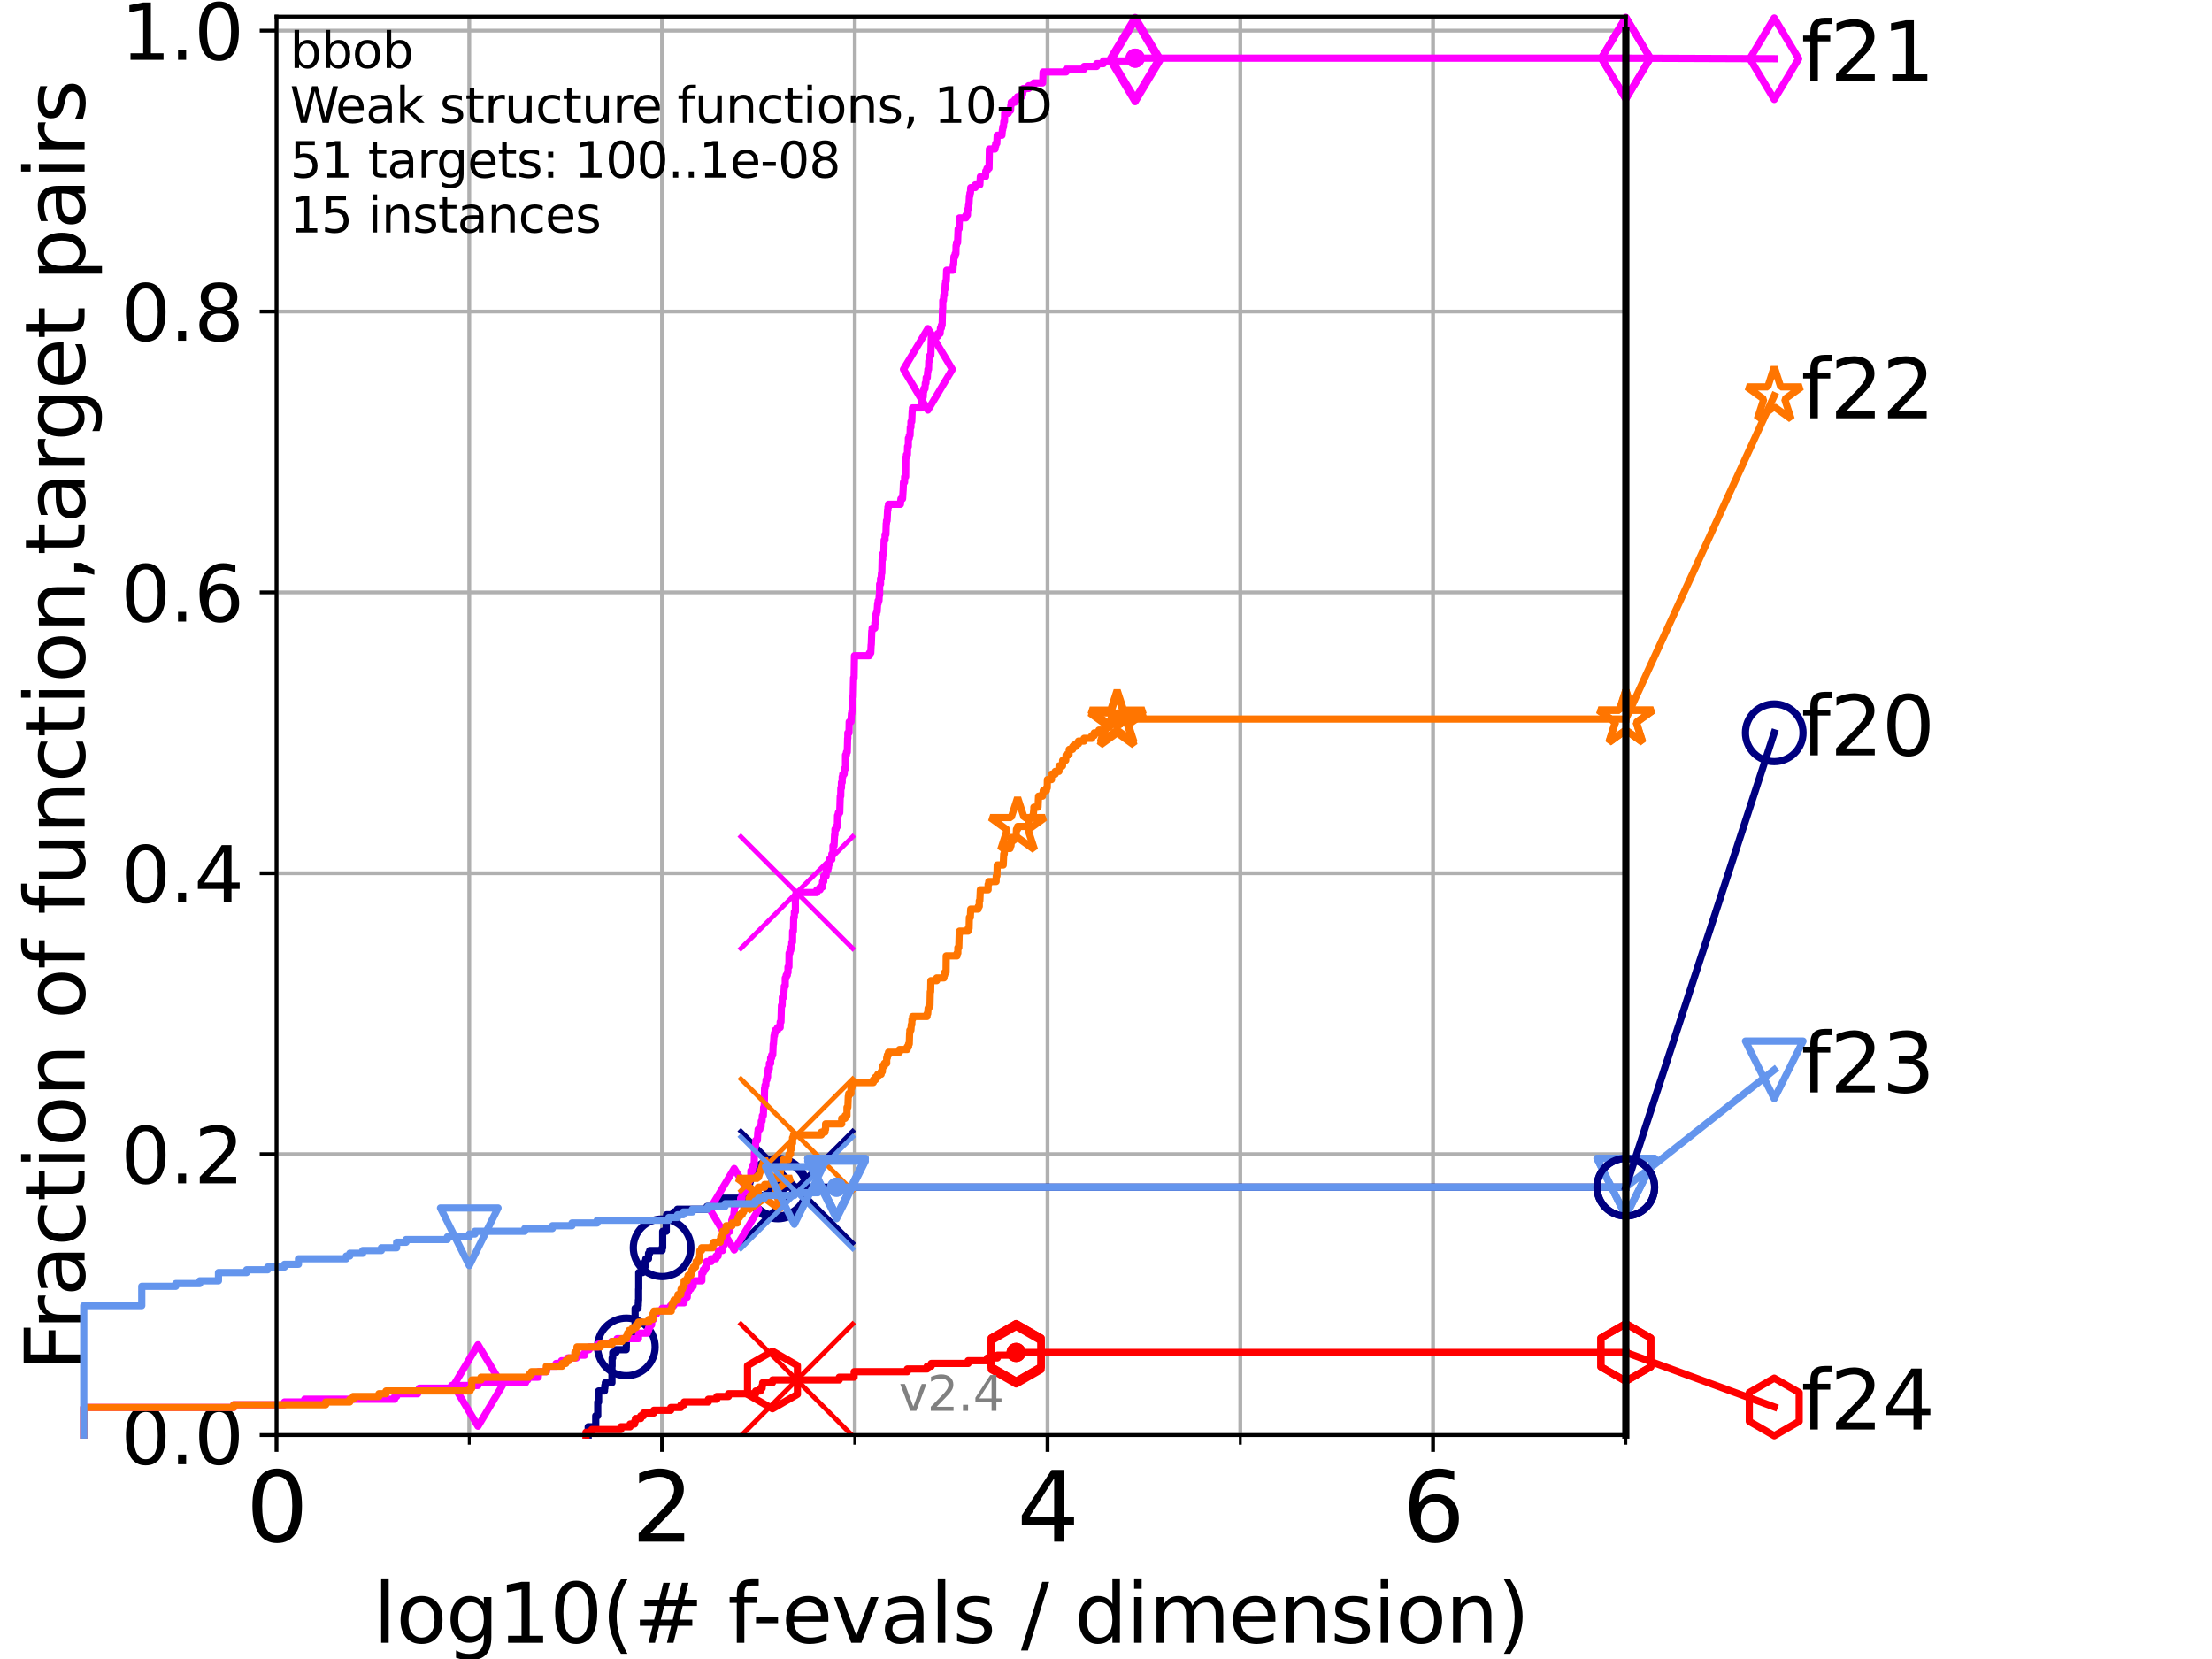 <?xml version="1.0" encoding="utf-8" standalone="no"?>
<!DOCTYPE svg PUBLIC "-//W3C//DTD SVG 1.1//EN"
  "http://www.w3.org/Graphics/SVG/1.1/DTD/svg11.dtd">
<svg height="345.6pt" version="1.1" viewBox="0 0 460.8 345.6" width="460.8pt" xmlns="http://www.w3.org/2000/svg" xmlns:xlink="http://www.w3.org/1999/xlink">
 <defs>
  <style type="text/css">*{stroke-linecap:butt;stroke-linejoin:round;}</style>
 </defs>
 <g id="figure_1">
  <g id="patch_1">
   <path d="M 0 345.6 
L 460.8 345.6 
L 460.8 0 
L 0 0 
z
" style="fill:#ffffff;"/>
  </g>
  <g id="axes_1">
   <g id="patch_2">
    <path d="M 57.6 298.944 
L 338.688 298.944 
L 338.688 3.456 
L 57.6 3.456 
z
" style="fill:#ffffff;"/>
   </g>
   <g id="matplotlib.axis_1">
    <g id="xtick_1">
     <g id="line2d_1">
      <path clip-path="url(#pdefd062621)" d="M 57.6 298.944 
L 57.6 3.456 
" style="fill:none;stroke:#b0b0b0;stroke-linecap:square;stroke-width:0.8;"/>
     </g>
     <g id="line2d_2">
      <defs>
       <path d="M 0 0 
L 0 3.5 
" id="m8269faddfa" style="stroke:#000000;stroke-width:0.8;"/>
      </defs>
      <g>
       <use style="stroke:#000000;stroke-width:0.8;" x="57.6" xlink:href="#m8269faddfa" y="298.944"/>
      </g>
     </g>
     <g id="text_1">
      <!-- 0 -->
      <g transform="translate(51.237 321.141)scale(0.2 -0.2)">
       <defs>
        <path d="M 2034 4250 
Q 1547 4250 1301 3770 
Q 1056 3291 1056 2328 
Q 1056 1369 1301 889 
Q 1547 409 2034 409 
Q 2525 409 2770 889 
Q 3016 1369 3016 2328 
Q 3016 3291 2770 3770 
Q 2525 4250 2034 4250 
z
M 2034 4750 
Q 2819 4750 3233 4129 
Q 3647 3509 3647 2328 
Q 3647 1150 3233 529 
Q 2819 -91 2034 -91 
Q 1250 -91 836 529 
Q 422 1150 422 2328 
Q 422 3509 836 4129 
Q 1250 4750 2034 4750 
z
" id="DejaVuSans-30" transform="scale(0.016)"/>
       </defs>
       <use xlink:href="#DejaVuSans-30"/>
      </g>
     </g>
    </g>
    <g id="xtick_2">
     <g id="line2d_3">
      <path clip-path="url(#pdefd062621)" d="M 137.911 298.944 
L 137.911 3.456 
" style="fill:none;stroke:#b0b0b0;stroke-linecap:square;stroke-width:0.8;"/>
     </g>
     <g id="line2d_4">
      <g>
       <use style="stroke:#000000;stroke-width:0.8;" x="137.911" xlink:href="#m8269faddfa" y="298.944"/>
      </g>
     </g>
     <g id="text_2">
      <!-- 2 -->
      <g transform="translate(131.548 321.141)scale(0.2 -0.2)">
       <defs>
        <path d="M 1228 531 
L 3431 531 
L 3431 0 
L 469 0 
L 469 531 
Q 828 903 1448 1529 
Q 2069 2156 2228 2338 
Q 2531 2678 2651 2914 
Q 2772 3150 2772 3378 
Q 2772 3750 2511 3984 
Q 2250 4219 1831 4219 
Q 1534 4219 1204 4116 
Q 875 4013 500 3803 
L 500 4441 
Q 881 4594 1212 4672 
Q 1544 4750 1819 4750 
Q 2544 4750 2975 4387 
Q 3406 4025 3406 3419 
Q 3406 3131 3298 2873 
Q 3191 2616 2906 2266 
Q 2828 2175 2409 1742 
Q 1991 1309 1228 531 
z
" id="DejaVuSans-32" transform="scale(0.016)"/>
       </defs>
       <use xlink:href="#DejaVuSans-32"/>
      </g>
     </g>
    </g>
    <g id="xtick_3">
     <g id="line2d_5">
      <path clip-path="url(#pdefd062621)" d="M 218.222 298.944 
L 218.222 3.456 
" style="fill:none;stroke:#b0b0b0;stroke-linecap:square;stroke-width:0.8;"/>
     </g>
     <g id="line2d_6">
      <g>
       <use style="stroke:#000000;stroke-width:0.8;" x="218.222" xlink:href="#m8269faddfa" y="298.944"/>
      </g>
     </g>
     <g id="text_3">
      <!-- 4 -->
      <g transform="translate(211.859 321.141)scale(0.2 -0.2)">
       <defs>
        <path d="M 2419 4116 
L 825 1625 
L 2419 1625 
L 2419 4116 
z
M 2253 4666 
L 3047 4666 
L 3047 1625 
L 3713 1625 
L 3713 1100 
L 3047 1100 
L 3047 0 
L 2419 0 
L 2419 1100 
L 313 1100 
L 313 1709 
L 2253 4666 
z
" id="DejaVuSans-34" transform="scale(0.016)"/>
       </defs>
       <use xlink:href="#DejaVuSans-34"/>
      </g>
     </g>
    </g>
    <g id="xtick_4">
     <g id="line2d_7">
      <path clip-path="url(#pdefd062621)" d="M 298.533 298.944 
L 298.533 3.456 
" style="fill:none;stroke:#b0b0b0;stroke-linecap:square;stroke-width:0.8;"/>
     </g>
     <g id="line2d_8">
      <g>
       <use style="stroke:#000000;stroke-width:0.8;" x="298.533" xlink:href="#m8269faddfa" y="298.944"/>
      </g>
     </g>
     <g id="text_4">
      <!-- 6 -->
      <g transform="translate(292.17 321.141)scale(0.2 -0.2)">
       <defs>
        <path d="M 2113 2584 
Q 1688 2584 1439 2293 
Q 1191 2003 1191 1497 
Q 1191 994 1439 701 
Q 1688 409 2113 409 
Q 2538 409 2786 701 
Q 3034 994 3034 1497 
Q 3034 2003 2786 2293 
Q 2538 2584 2113 2584 
z
M 3366 4563 
L 3366 3988 
Q 3128 4100 2886 4159 
Q 2644 4219 2406 4219 
Q 1781 4219 1451 3797 
Q 1122 3375 1075 2522 
Q 1259 2794 1537 2939 
Q 1816 3084 2150 3084 
Q 2853 3084 3261 2657 
Q 3669 2231 3669 1497 
Q 3669 778 3244 343 
Q 2819 -91 2113 -91 
Q 1303 -91 875 529 
Q 447 1150 447 2328 
Q 447 3434 972 4092 
Q 1497 4750 2381 4750 
Q 2619 4750 2861 4703 
Q 3103 4656 3366 4563 
z
" id="DejaVuSans-36" transform="scale(0.016)"/>
       </defs>
       <use xlink:href="#DejaVuSans-36"/>
      </g>
     </g>
    </g>
    <g id="xtick_5">
     <g id="line2d_9">
      <path clip-path="url(#pdefd062621)" d="M 97.755 298.944 
L 97.755 3.456 
" style="fill:none;stroke:#b0b0b0;stroke-linecap:square;stroke-width:0.8;"/>
     </g>
     <g id="line2d_10">
      <defs>
       <path d="M 0 0 
L 0 2 
" id="m3e91ed43cb" style="stroke:#000000;stroke-width:0.6;"/>
      </defs>
      <g>
       <use style="stroke:#000000;stroke-width:0.6;" x="97.755" xlink:href="#m3e91ed43cb" y="298.944"/>
      </g>
     </g>
    </g>
    <g id="xtick_6">
     <g id="line2d_11">
      <path clip-path="url(#pdefd062621)" d="M 178.066 298.944 
L 178.066 3.456 
" style="fill:none;stroke:#b0b0b0;stroke-linecap:square;stroke-width:0.8;"/>
     </g>
     <g id="line2d_12">
      <g>
       <use style="stroke:#000000;stroke-width:0.6;" x="178.066" xlink:href="#m3e91ed43cb" y="298.944"/>
      </g>
     </g>
    </g>
    <g id="xtick_7">
     <g id="line2d_13">
      <path clip-path="url(#pdefd062621)" d="M 258.377 298.944 
L 258.377 3.456 
" style="fill:none;stroke:#b0b0b0;stroke-linecap:square;stroke-width:0.8;"/>
     </g>
     <g id="line2d_14">
      <g>
       <use style="stroke:#000000;stroke-width:0.6;" x="258.377" xlink:href="#m3e91ed43cb" y="298.944"/>
      </g>
     </g>
    </g>
    <g id="xtick_8">
     <g id="line2d_15">
      <path clip-path="url(#pdefd062621)" d="M 338.688 298.944 
L 338.688 3.456 
" style="fill:none;stroke:#b0b0b0;stroke-linecap:square;stroke-width:0.8;"/>
     </g>
     <g id="line2d_16">
      <g>
       <use style="stroke:#000000;stroke-width:0.6;" x="338.688" xlink:href="#m3e91ed43cb" y="298.944"/>
      </g>
     </g>
    </g>
    <g id="text_5">
     <!-- log10(# f-evals / dimension) -->
     <g transform="translate(77.764 342.218)scale(0.17 -0.17)">
      <defs>
       <path d="M 603 4863 
L 1178 4863 
L 1178 0 
L 603 0 
L 603 4863 
z
" id="DejaVuSans-6c" transform="scale(0.016)"/>
       <path d="M 1959 3097 
Q 1497 3097 1228 2736 
Q 959 2375 959 1747 
Q 959 1119 1226 758 
Q 1494 397 1959 397 
Q 2419 397 2687 759 
Q 2956 1122 2956 1747 
Q 2956 2369 2687 2733 
Q 2419 3097 1959 3097 
z
M 1959 3584 
Q 2709 3584 3137 3096 
Q 3566 2609 3566 1747 
Q 3566 888 3137 398 
Q 2709 -91 1959 -91 
Q 1206 -91 779 398 
Q 353 888 353 1747 
Q 353 2609 779 3096 
Q 1206 3584 1959 3584 
z
" id="DejaVuSans-6f" transform="scale(0.016)"/>
       <path d="M 2906 1791 
Q 2906 2416 2648 2759 
Q 2391 3103 1925 3103 
Q 1463 3103 1205 2759 
Q 947 2416 947 1791 
Q 947 1169 1205 825 
Q 1463 481 1925 481 
Q 2391 481 2648 825 
Q 2906 1169 2906 1791 
z
M 3481 434 
Q 3481 -459 3084 -895 
Q 2688 -1331 1869 -1331 
Q 1566 -1331 1297 -1286 
Q 1028 -1241 775 -1147 
L 775 -588 
Q 1028 -725 1275 -790 
Q 1522 -856 1778 -856 
Q 2344 -856 2625 -561 
Q 2906 -266 2906 331 
L 2906 616 
Q 2728 306 2450 153 
Q 2172 0 1784 0 
Q 1141 0 747 490 
Q 353 981 353 1791 
Q 353 2603 747 3093 
Q 1141 3584 1784 3584 
Q 2172 3584 2450 3431 
Q 2728 3278 2906 2969 
L 2906 3500 
L 3481 3500 
L 3481 434 
z
" id="DejaVuSans-67" transform="scale(0.016)"/>
       <path d="M 794 531 
L 1825 531 
L 1825 4091 
L 703 3866 
L 703 4441 
L 1819 4666 
L 2450 4666 
L 2450 531 
L 3481 531 
L 3481 0 
L 794 0 
L 794 531 
z
" id="DejaVuSans-31" transform="scale(0.016)"/>
       <path d="M 1984 4856 
Q 1566 4138 1362 3434 
Q 1159 2731 1159 2009 
Q 1159 1288 1364 580 
Q 1569 -128 1984 -844 
L 1484 -844 
Q 1016 -109 783 600 
Q 550 1309 550 2009 
Q 550 2706 781 3412 
Q 1013 4119 1484 4856 
L 1984 4856 
z
" id="DejaVuSans-28" transform="scale(0.016)"/>
       <path d="M 3272 2816 
L 2363 2816 
L 2100 1772 
L 3016 1772 
L 3272 2816 
z
M 2803 4594 
L 2478 3297 
L 3391 3297 
L 3719 4594 
L 4219 4594 
L 3897 3297 
L 4872 3297 
L 4872 2816 
L 3775 2816 
L 3519 1772 
L 4513 1772 
L 4513 1294 
L 3397 1294 
L 3072 0 
L 2572 0 
L 2894 1294 
L 1978 1294 
L 1656 0 
L 1153 0 
L 1478 1294 
L 494 1294 
L 494 1772 
L 1594 1772 
L 1856 2816 
L 850 2816 
L 850 3297 
L 1978 3297 
L 2297 4594 
L 2803 4594 
z
" id="DejaVuSans-23" transform="scale(0.016)"/>
       <path id="DejaVuSans-20" transform="scale(0.016)"/>
       <path d="M 2375 4863 
L 2375 4384 
L 1825 4384 
Q 1516 4384 1395 4259 
Q 1275 4134 1275 3809 
L 1275 3500 
L 2222 3500 
L 2222 3053 
L 1275 3053 
L 1275 0 
L 697 0 
L 697 3053 
L 147 3053 
L 147 3500 
L 697 3500 
L 697 3744 
Q 697 4328 969 4595 
Q 1241 4863 1831 4863 
L 2375 4863 
z
" id="DejaVuSans-66" transform="scale(0.016)"/>
       <path d="M 313 2009 
L 1997 2009 
L 1997 1497 
L 313 1497 
L 313 2009 
z
" id="DejaVuSans-2d" transform="scale(0.016)"/>
       <path d="M 3597 1894 
L 3597 1613 
L 953 1613 
Q 991 1019 1311 708 
Q 1631 397 2203 397 
Q 2534 397 2845 478 
Q 3156 559 3463 722 
L 3463 178 
Q 3153 47 2828 -22 
Q 2503 -91 2169 -91 
Q 1331 -91 842 396 
Q 353 884 353 1716 
Q 353 2575 817 3079 
Q 1281 3584 2069 3584 
Q 2775 3584 3186 3129 
Q 3597 2675 3597 1894 
z
M 3022 2063 
Q 3016 2534 2758 2815 
Q 2500 3097 2075 3097 
Q 1594 3097 1305 2825 
Q 1016 2553 972 2059 
L 3022 2063 
z
" id="DejaVuSans-65" transform="scale(0.016)"/>
       <path d="M 191 3500 
L 800 3500 
L 1894 563 
L 2988 3500 
L 3597 3500 
L 2284 0 
L 1503 0 
L 191 3500 
z
" id="DejaVuSans-76" transform="scale(0.016)"/>
       <path d="M 2194 1759 
Q 1497 1759 1228 1600 
Q 959 1441 959 1056 
Q 959 750 1161 570 
Q 1363 391 1709 391 
Q 2188 391 2477 730 
Q 2766 1069 2766 1631 
L 2766 1759 
L 2194 1759 
z
M 3341 1997 
L 3341 0 
L 2766 0 
L 2766 531 
Q 2569 213 2275 61 
Q 1981 -91 1556 -91 
Q 1019 -91 701 211 
Q 384 513 384 1019 
Q 384 1609 779 1909 
Q 1175 2209 1959 2209 
L 2766 2209 
L 2766 2266 
Q 2766 2663 2505 2880 
Q 2244 3097 1772 3097 
Q 1472 3097 1187 3025 
Q 903 2953 641 2809 
L 641 3341 
Q 956 3463 1253 3523 
Q 1550 3584 1831 3584 
Q 2591 3584 2966 3190 
Q 3341 2797 3341 1997 
z
" id="DejaVuSans-61" transform="scale(0.016)"/>
       <path d="M 2834 3397 
L 2834 2853 
Q 2591 2978 2328 3040 
Q 2066 3103 1784 3103 
Q 1356 3103 1142 2972 
Q 928 2841 928 2578 
Q 928 2378 1081 2264 
Q 1234 2150 1697 2047 
L 1894 2003 
Q 2506 1872 2764 1633 
Q 3022 1394 3022 966 
Q 3022 478 2636 193 
Q 2250 -91 1575 -91 
Q 1294 -91 989 -36 
Q 684 19 347 128 
L 347 722 
Q 666 556 975 473 
Q 1284 391 1588 391 
Q 1994 391 2212 530 
Q 2431 669 2431 922 
Q 2431 1156 2273 1281 
Q 2116 1406 1581 1522 
L 1381 1569 
Q 847 1681 609 1914 
Q 372 2147 372 2553 
Q 372 3047 722 3315 
Q 1072 3584 1716 3584 
Q 2034 3584 2315 3537 
Q 2597 3491 2834 3397 
z
" id="DejaVuSans-73" transform="scale(0.016)"/>
       <path d="M 1625 4666 
L 2156 4666 
L 531 -594 
L 0 -594 
L 1625 4666 
z
" id="DejaVuSans-2f" transform="scale(0.016)"/>
       <path d="M 2906 2969 
L 2906 4863 
L 3481 4863 
L 3481 0 
L 2906 0 
L 2906 525 
Q 2725 213 2448 61 
Q 2172 -91 1784 -91 
Q 1150 -91 751 415 
Q 353 922 353 1747 
Q 353 2572 751 3078 
Q 1150 3584 1784 3584 
Q 2172 3584 2448 3432 
Q 2725 3281 2906 2969 
z
M 947 1747 
Q 947 1113 1208 752 
Q 1469 391 1925 391 
Q 2381 391 2643 752 
Q 2906 1113 2906 1747 
Q 2906 2381 2643 2742 
Q 2381 3103 1925 3103 
Q 1469 3103 1208 2742 
Q 947 2381 947 1747 
z
" id="DejaVuSans-64" transform="scale(0.016)"/>
       <path d="M 603 3500 
L 1178 3500 
L 1178 0 
L 603 0 
L 603 3500 
z
M 603 4863 
L 1178 4863 
L 1178 4134 
L 603 4134 
L 603 4863 
z
" id="DejaVuSans-69" transform="scale(0.016)"/>
       <path d="M 3328 2828 
Q 3544 3216 3844 3400 
Q 4144 3584 4550 3584 
Q 5097 3584 5394 3201 
Q 5691 2819 5691 2113 
L 5691 0 
L 5113 0 
L 5113 2094 
Q 5113 2597 4934 2840 
Q 4756 3084 4391 3084 
Q 3944 3084 3684 2787 
Q 3425 2491 3425 1978 
L 3425 0 
L 2847 0 
L 2847 2094 
Q 2847 2600 2669 2842 
Q 2491 3084 2119 3084 
Q 1678 3084 1418 2786 
Q 1159 2488 1159 1978 
L 1159 0 
L 581 0 
L 581 3500 
L 1159 3500 
L 1159 2956 
Q 1356 3278 1631 3431 
Q 1906 3584 2284 3584 
Q 2666 3584 2933 3390 
Q 3200 3197 3328 2828 
z
" id="DejaVuSans-6d" transform="scale(0.016)"/>
       <path d="M 3513 2113 
L 3513 0 
L 2938 0 
L 2938 2094 
Q 2938 2591 2744 2837 
Q 2550 3084 2163 3084 
Q 1697 3084 1428 2787 
Q 1159 2491 1159 1978 
L 1159 0 
L 581 0 
L 581 3500 
L 1159 3500 
L 1159 2956 
Q 1366 3272 1645 3428 
Q 1925 3584 2291 3584 
Q 2894 3584 3203 3211 
Q 3513 2838 3513 2113 
z
" id="DejaVuSans-6e" transform="scale(0.016)"/>
       <path d="M 513 4856 
L 1013 4856 
Q 1481 4119 1714 3412 
Q 1947 2706 1947 2009 
Q 1947 1309 1714 600 
Q 1481 -109 1013 -844 
L 513 -844 
Q 928 -128 1133 580 
Q 1338 1288 1338 2009 
Q 1338 2731 1133 3434 
Q 928 4138 513 4856 
z
" id="DejaVuSans-29" transform="scale(0.016)"/>
      </defs>
      <use xlink:href="#DejaVuSans-6c"/>
      <use x="27.783" xlink:href="#DejaVuSans-6f"/>
      <use x="88.965" xlink:href="#DejaVuSans-67"/>
      <use x="152.441" xlink:href="#DejaVuSans-31"/>
      <use x="216.064" xlink:href="#DejaVuSans-30"/>
      <use x="279.688" xlink:href="#DejaVuSans-28"/>
      <use x="318.701" xlink:href="#DejaVuSans-23"/>
      <use x="402.49" xlink:href="#DejaVuSans-20"/>
      <use x="434.277" xlink:href="#DejaVuSans-66"/>
      <use x="463.982" xlink:href="#DejaVuSans-2d"/>
      <use x="500.066" xlink:href="#DejaVuSans-65"/>
      <use x="561.59" xlink:href="#DejaVuSans-76"/>
      <use x="620.77" xlink:href="#DejaVuSans-61"/>
      <use x="682.049" xlink:href="#DejaVuSans-6c"/>
      <use x="709.832" xlink:href="#DejaVuSans-73"/>
      <use x="761.932" xlink:href="#DejaVuSans-20"/>
      <use x="793.719" xlink:href="#DejaVuSans-2f"/>
      <use x="827.41" xlink:href="#DejaVuSans-20"/>
      <use x="859.197" xlink:href="#DejaVuSans-64"/>
      <use x="922.674" xlink:href="#DejaVuSans-69"/>
      <use x="950.457" xlink:href="#DejaVuSans-6d"/>
      <use x="1047.869" xlink:href="#DejaVuSans-65"/>
      <use x="1109.393" xlink:href="#DejaVuSans-6e"/>
      <use x="1172.771" xlink:href="#DejaVuSans-73"/>
      <use x="1224.871" xlink:href="#DejaVuSans-69"/>
      <use x="1252.654" xlink:href="#DejaVuSans-6f"/>
      <use x="1313.836" xlink:href="#DejaVuSans-6e"/>
      <use x="1377.215" xlink:href="#DejaVuSans-29"/>
     </g>
    </g>
   </g>
   <g id="matplotlib.axis_2">
    <g id="ytick_1">
     <g id="line2d_17">
      <path clip-path="url(#pdefd062621)" d="M 57.6 298.944 
L 338.688 298.944 
" style="fill:none;stroke:#b0b0b0;stroke-linecap:square;stroke-width:0.8;"/>
     </g>
     <g id="line2d_18">
      <defs>
       <path d="M 0 0 
L -3.5 0 
" id="m4f9fcc18e3" style="stroke:#000000;stroke-width:0.8;"/>
      </defs>
      <g>
       <use style="stroke:#000000;stroke-width:0.8;" x="57.6" xlink:href="#m4f9fcc18e3" y="298.944"/>
      </g>
     </g>
     <g id="text_6">
      <!-- 0.0 -->
      <g transform="translate(25.155 305.023)scale(0.16 -0.16)">
       <defs>
        <path d="M 684 794 
L 1344 794 
L 1344 0 
L 684 0 
L 684 794 
z
" id="DejaVuSans-2e" transform="scale(0.016)"/>
       </defs>
       <use xlink:href="#DejaVuSans-30"/>
       <use x="63.623" xlink:href="#DejaVuSans-2e"/>
       <use x="95.41" xlink:href="#DejaVuSans-30"/>
      </g>
     </g>
    </g>
    <g id="ytick_2">
     <g id="line2d_19">
      <path clip-path="url(#pdefd062621)" d="M 57.6 240.432 
L 338.688 240.432 
" style="fill:none;stroke:#b0b0b0;stroke-linecap:square;stroke-width:0.8;"/>
     </g>
     <g id="line2d_20">
      <g>
       <use style="stroke:#000000;stroke-width:0.8;" x="57.6" xlink:href="#m4f9fcc18e3" y="240.432"/>
      </g>
     </g>
     <g id="text_7">
      <!-- 0.2 -->
      <g transform="translate(25.155 246.51)scale(0.16 -0.16)">
       <use xlink:href="#DejaVuSans-30"/>
       <use x="63.623" xlink:href="#DejaVuSans-2e"/>
       <use x="95.41" xlink:href="#DejaVuSans-32"/>
      </g>
     </g>
    </g>
    <g id="ytick_3">
     <g id="line2d_21">
      <path clip-path="url(#pdefd062621)" d="M 57.6 181.919 
L 338.688 181.919 
" style="fill:none;stroke:#b0b0b0;stroke-linecap:square;stroke-width:0.8;"/>
     </g>
     <g id="line2d_22">
      <g>
       <use style="stroke:#000000;stroke-width:0.8;" x="57.6" xlink:href="#m4f9fcc18e3" y="181.919"/>
      </g>
     </g>
     <g id="text_8">
      <!-- 0.4 -->
      <g transform="translate(25.155 187.998)scale(0.16 -0.16)">
       <use xlink:href="#DejaVuSans-30"/>
       <use x="63.623" xlink:href="#DejaVuSans-2e"/>
       <use x="95.41" xlink:href="#DejaVuSans-34"/>
      </g>
     </g>
    </g>
    <g id="ytick_4">
     <g id="line2d_23">
      <path clip-path="url(#pdefd062621)" d="M 57.6 123.407 
L 338.688 123.407 
" style="fill:none;stroke:#b0b0b0;stroke-linecap:square;stroke-width:0.8;"/>
     </g>
     <g id="line2d_24">
      <g>
       <use style="stroke:#000000;stroke-width:0.8;" x="57.6" xlink:href="#m4f9fcc18e3" y="123.407"/>
      </g>
     </g>
     <g id="text_9">
      <!-- 0.6 -->
      <g transform="translate(25.155 129.485)scale(0.16 -0.16)">
       <use xlink:href="#DejaVuSans-30"/>
       <use x="63.623" xlink:href="#DejaVuSans-2e"/>
       <use x="95.41" xlink:href="#DejaVuSans-36"/>
      </g>
     </g>
    </g>
    <g id="ytick_5">
     <g id="line2d_25">
      <path clip-path="url(#pdefd062621)" d="M 57.6 64.894 
L 338.688 64.894 
" style="fill:none;stroke:#b0b0b0;stroke-linecap:square;stroke-width:0.8;"/>
     </g>
     <g id="line2d_26">
      <g>
       <use style="stroke:#000000;stroke-width:0.8;" x="57.6" xlink:href="#m4f9fcc18e3" y="64.894"/>
      </g>
     </g>
     <g id="text_10">
      <!-- 0.8 -->
      <g transform="translate(25.155 70.973)scale(0.16 -0.16)">
       <defs>
        <path d="M 2034 2216 
Q 1584 2216 1326 1975 
Q 1069 1734 1069 1313 
Q 1069 891 1326 650 
Q 1584 409 2034 409 
Q 2484 409 2743 651 
Q 3003 894 3003 1313 
Q 3003 1734 2745 1975 
Q 2488 2216 2034 2216 
z
M 1403 2484 
Q 997 2584 770 2862 
Q 544 3141 544 3541 
Q 544 4100 942 4425 
Q 1341 4750 2034 4750 
Q 2731 4750 3128 4425 
Q 3525 4100 3525 3541 
Q 3525 3141 3298 2862 
Q 3072 2584 2669 2484 
Q 3125 2378 3379 2068 
Q 3634 1759 3634 1313 
Q 3634 634 3220 271 
Q 2806 -91 2034 -91 
Q 1263 -91 848 271 
Q 434 634 434 1313 
Q 434 1759 690 2068 
Q 947 2378 1403 2484 
z
M 1172 3481 
Q 1172 3119 1398 2916 
Q 1625 2713 2034 2713 
Q 2441 2713 2670 2916 
Q 2900 3119 2900 3481 
Q 2900 3844 2670 4047 
Q 2441 4250 2034 4250 
Q 1625 4250 1398 4047 
Q 1172 3844 1172 3481 
z
" id="DejaVuSans-38" transform="scale(0.016)"/>
       </defs>
       <use xlink:href="#DejaVuSans-30"/>
       <use x="63.623" xlink:href="#DejaVuSans-2e"/>
       <use x="95.41" xlink:href="#DejaVuSans-38"/>
      </g>
     </g>
    </g>
    <g id="ytick_6">
     <g id="line2d_27">
      <path clip-path="url(#pdefd062621)" d="M 57.6 6.382 
L 338.688 6.382 
" style="fill:none;stroke:#b0b0b0;stroke-linecap:square;stroke-width:0.8;"/>
     </g>
     <g id="line2d_28">
      <g>
       <use style="stroke:#000000;stroke-width:0.8;" x="57.6" xlink:href="#m4f9fcc18e3" y="6.382"/>
      </g>
     </g>
     <g id="text_11">
      <!-- 1.0 -->
      <g transform="translate(25.155 12.46)scale(0.16 -0.16)">
       <use xlink:href="#DejaVuSans-31"/>
       <use x="63.623" xlink:href="#DejaVuSans-2e"/>
       <use x="95.41" xlink:href="#DejaVuSans-30"/>
      </g>
     </g>
    </g>
    <g id="text_12">
     <!-- Fraction of function,target pairs -->
     <g transform="translate(17.62 285.585)rotate(-90)scale(0.17 -0.17)">
      <defs>
       <path d="M 628 4666 
L 3309 4666 
L 3309 4134 
L 1259 4134 
L 1259 2759 
L 3109 2759 
L 3109 2228 
L 1259 2228 
L 1259 0 
L 628 0 
L 628 4666 
z
" id="DejaVuSans-46" transform="scale(0.016)"/>
       <path d="M 2631 2963 
Q 2534 3019 2420 3045 
Q 2306 3072 2169 3072 
Q 1681 3072 1420 2755 
Q 1159 2438 1159 1844 
L 1159 0 
L 581 0 
L 581 3500 
L 1159 3500 
L 1159 2956 
Q 1341 3275 1631 3429 
Q 1922 3584 2338 3584 
Q 2397 3584 2469 3576 
Q 2541 3569 2628 3553 
L 2631 2963 
z
" id="DejaVuSans-72" transform="scale(0.016)"/>
       <path d="M 3122 3366 
L 3122 2828 
Q 2878 2963 2633 3030 
Q 2388 3097 2138 3097 
Q 1578 3097 1268 2742 
Q 959 2388 959 1747 
Q 959 1106 1268 751 
Q 1578 397 2138 397 
Q 2388 397 2633 464 
Q 2878 531 3122 666 
L 3122 134 
Q 2881 22 2623 -34 
Q 2366 -91 2075 -91 
Q 1284 -91 818 406 
Q 353 903 353 1747 
Q 353 2603 823 3093 
Q 1294 3584 2113 3584 
Q 2378 3584 2631 3529 
Q 2884 3475 3122 3366 
z
" id="DejaVuSans-63" transform="scale(0.016)"/>
       <path d="M 1172 4494 
L 1172 3500 
L 2356 3500 
L 2356 3053 
L 1172 3053 
L 1172 1153 
Q 1172 725 1289 603 
Q 1406 481 1766 481 
L 2356 481 
L 2356 0 
L 1766 0 
Q 1100 0 847 248 
Q 594 497 594 1153 
L 594 3053 
L 172 3053 
L 172 3500 
L 594 3500 
L 594 4494 
L 1172 4494 
z
" id="DejaVuSans-74" transform="scale(0.016)"/>
       <path d="M 544 1381 
L 544 3500 
L 1119 3500 
L 1119 1403 
Q 1119 906 1312 657 
Q 1506 409 1894 409 
Q 2359 409 2629 706 
Q 2900 1003 2900 1516 
L 2900 3500 
L 3475 3500 
L 3475 0 
L 2900 0 
L 2900 538 
Q 2691 219 2414 64 
Q 2138 -91 1772 -91 
Q 1169 -91 856 284 
Q 544 659 544 1381 
z
M 1991 3584 
L 1991 3584 
z
" id="DejaVuSans-75" transform="scale(0.016)"/>
       <path d="M 750 794 
L 1409 794 
L 1409 256 
L 897 -744 
L 494 -744 
L 750 256 
L 750 794 
z
" id="DejaVuSans-2c" transform="scale(0.016)"/>
       <path d="M 1159 525 
L 1159 -1331 
L 581 -1331 
L 581 3500 
L 1159 3500 
L 1159 2969 
Q 1341 3281 1617 3432 
Q 1894 3584 2278 3584 
Q 2916 3584 3314 3078 
Q 3713 2572 3713 1747 
Q 3713 922 3314 415 
Q 2916 -91 2278 -91 
Q 1894 -91 1617 61 
Q 1341 213 1159 525 
z
M 3116 1747 
Q 3116 2381 2855 2742 
Q 2594 3103 2138 3103 
Q 1681 3103 1420 2742 
Q 1159 2381 1159 1747 
Q 1159 1113 1420 752 
Q 1681 391 2138 391 
Q 2594 391 2855 752 
Q 3116 1113 3116 1747 
z
" id="DejaVuSans-70" transform="scale(0.016)"/>
      </defs>
      <use xlink:href="#DejaVuSans-46"/>
      <use x="50.27" xlink:href="#DejaVuSans-72"/>
      <use x="91.383" xlink:href="#DejaVuSans-61"/>
      <use x="152.662" xlink:href="#DejaVuSans-63"/>
      <use x="207.643" xlink:href="#DejaVuSans-74"/>
      <use x="246.852" xlink:href="#DejaVuSans-69"/>
      <use x="274.635" xlink:href="#DejaVuSans-6f"/>
      <use x="335.816" xlink:href="#DejaVuSans-6e"/>
      <use x="399.195" xlink:href="#DejaVuSans-20"/>
      <use x="430.982" xlink:href="#DejaVuSans-6f"/>
      <use x="492.164" xlink:href="#DejaVuSans-66"/>
      <use x="527.369" xlink:href="#DejaVuSans-20"/>
      <use x="559.156" xlink:href="#DejaVuSans-66"/>
      <use x="594.361" xlink:href="#DejaVuSans-75"/>
      <use x="657.74" xlink:href="#DejaVuSans-6e"/>
      <use x="721.119" xlink:href="#DejaVuSans-63"/>
      <use x="776.1" xlink:href="#DejaVuSans-74"/>
      <use x="815.309" xlink:href="#DejaVuSans-69"/>
      <use x="843.092" xlink:href="#DejaVuSans-6f"/>
      <use x="904.273" xlink:href="#DejaVuSans-6e"/>
      <use x="967.652" xlink:href="#DejaVuSans-2c"/>
      <use x="999.439" xlink:href="#DejaVuSans-74"/>
      <use x="1038.648" xlink:href="#DejaVuSans-61"/>
      <use x="1099.928" xlink:href="#DejaVuSans-72"/>
      <use x="1139.291" xlink:href="#DejaVuSans-67"/>
      <use x="1202.768" xlink:href="#DejaVuSans-65"/>
      <use x="1264.291" xlink:href="#DejaVuSans-74"/>
      <use x="1303.5" xlink:href="#DejaVuSans-20"/>
      <use x="1335.287" xlink:href="#DejaVuSans-70"/>
      <use x="1398.764" xlink:href="#DejaVuSans-61"/>
      <use x="1460.043" xlink:href="#DejaVuSans-69"/>
      <use x="1487.826" xlink:href="#DejaVuSans-72"/>
      <use x="1528.939" xlink:href="#DejaVuSans-73"/>
     </g>
    </g>
   </g>
   <g id="line2d_29">
    <defs>
     <path d="M 0 1.5 
C 0.398 1.5 0.779 1.342 1.061 1.061 
C 1.342 0.779 1.5 0.398 1.5 0 
C 1.5 -0.398 1.342 -0.779 1.061 -1.061 
C 0.779 -1.342 0.398 -1.5 0 -1.5 
C -0.398 -1.5 -0.779 -1.342 -1.061 -1.061 
C -1.342 -0.779 -1.5 -0.398 -1.5 0 
C -1.5 0.398 -1.342 0.779 -1.061 1.061 
C -0.779 1.342 -0.398 1.5 0 1.5 
z
" id="m6357adc34b" style="stroke:#000080;"/>
    </defs>
    <g>
     <use style="fill:#000080;stroke:#000080;" x="162.03" xlink:href="#m6357adc34b" y="247.315"/>
     <use style="fill:#000080;stroke:#000080;" x="162.03" xlink:href="#m6357adc34b" y="247.315"/>
    </g>
   </g>
   <g id="line2d_30">
    <path d="M 122.531 298.944 
L 122.531 297.223 
L 124.101 297.223 
L 124.101 294.928 
L 124.52 294.928 
L 124.52 292.06 
L 124.707 292.06 
L 124.707 289.766 
L 125.927 289.766 
L 125.927 289.192 
L 125.996 289.192 
L 125.996 288.618 
L 126.1 288.618 
L 126.1 288.045 
L 127.485 288.045 
L 127.485 284.603 
L 127.517 284.603 
L 127.517 282.882 
L 127.643 282.882 
L 127.643 281.734 
L 128.351 281.734 
L 128.351 281.161 
L 130.452 281.161 
L 130.452 280.587 
L 130.479 280.587 
L 130.479 278.866 
L 132.012 278.866 
L 132.012 277.145 
L 132.085 277.145 
L 132.085 276.572 
L 132.303 276.572 
L 132.303 272.556 
L 132.917 272.556 
L 132.917 271.982 
L 132.964 271.982 
L 132.964 271.409 
L 132.987 271.409 
L 132.987 270.835 
L 133.033 270.835 
L 133.033 268.54 
L 133.056 268.54 
L 133.056 265.099 
L 133.888 265.099 
L 133.888 263.951 
L 134.365 263.951 
L 134.365 262.804 
L 134.535 262.804 
L 134.535 262.23 
L 135.097 262.23 
L 135.097 261.083 
L 135.341 261.083 
L 135.341 260.509 
L 137.928 260.509 
L 137.928 259.936 
L 138.05 259.936 
L 138.05 256.494 
L 138.795 256.494 
L 138.795 253.626 
L 138.861 253.626 
L 138.861 253.052 
L 140.363 253.052 
L 140.363 252.478 
L 141.105 252.478 
L 141.105 251.905 
L 147.287 251.905 
L 147.287 251.331 
L 149.205 251.331 
L 149.205 250.757 
L 150.051 250.757 
L 150.051 250.184 
L 150.59 250.184 
L 150.59 249.61 
L 158.695 249.61 
L 158.695 249.036 
L 159.728 249.036 
L 159.728 248.463 
L 160.571 248.463 
L 160.571 247.889 
L 162.03 247.889 
L 162.03 247.315 
L 338.688 247.315 
" style="fill:none;stroke:#000080;stroke-linecap:square;stroke-width:1.5;"/>
   </g>
   <g id="line2d_31">
    <defs>
     <path d="M 0 6 
C 1.591 6 3.117 5.368 4.243 4.243 
C 5.368 3.117 6 1.591 6 0 
C 6 -1.591 5.368 -3.117 4.243 -4.243 
C 3.117 -5.368 1.591 -6 0 -6 
C -1.591 -6 -3.117 -5.368 -4.243 -4.243 
C -5.368 -3.117 -6 -1.591 -6 0 
C -6 1.591 -5.368 3.117 -4.243 4.243 
C -3.117 5.368 -1.591 6 0 6 
z
" id="me69fdc595e" style="stroke:#000080;stroke-width:1.5;"/>
    </defs>
    <g>
     <use style="fill-opacity:0;stroke:#000080;stroke-width:1.5;" x="130.479" xlink:href="#me69fdc595e" y="280.587"/>
     <use style="fill-opacity:0;stroke:#000080;stroke-width:1.5;" x="137.928" xlink:href="#me69fdc595e" y="259.936"/>
     <use style="fill-opacity:0;stroke:#000080;stroke-width:1.5;" x="162.03" xlink:href="#me69fdc595e" y="247.889"/>
     <use style="fill-opacity:0;stroke:#000080;stroke-width:1.5;" x="162.03" xlink:href="#me69fdc595e" y="247.315"/>
     <use style="fill-opacity:0;stroke:#000080;stroke-width:1.5;" x="338.688" xlink:href="#me69fdc595e" y="247.315"/>
    </g>
   </g>
   <g id="line2d_32">
    <path style="fill:none;stroke:#000080;stroke-linecap:square;stroke-width:1.5;"/>
    <g/>
   </g>
   <g id="line2d_33">
    <path clip-path="url(#pdefd062621)" d="M 165.978 247.315 
" style="fill:none;stroke:#000080;stroke-linecap:square;stroke-width:1.5;"/>
    <defs>
     <path d="M -12 12 
L 12 -12 
M -12 -12 
L 12 12 
" id="m6182578521" style="stroke:#000080;"/>
    </defs>
    <g clip-path="url(#pdefd062621)">
     <use style="fill:#000080;stroke:#000080;" x="165.978" xlink:href="#m6182578521" y="247.315"/>
    </g>
   </g>
   <g id="line2d_34">
    <defs>
     <path d="M 0 1.5 
C 0.398 1.5 0.779 1.342 1.061 1.061 
C 1.342 0.779 1.5 0.398 1.5 0 
C 1.5 -0.398 1.342 -0.779 1.061 -1.061 
C 0.779 -1.342 0.398 -1.5 0 -1.5 
C -0.398 -1.5 -0.779 -1.342 -1.061 -1.061 
C -1.342 -0.779 -1.5 -0.398 -1.5 0 
C -1.5 0.398 -1.342 0.779 -1.061 1.061 
C -0.779 1.342 -0.398 1.5 0 1.5 
z
" id="m98a18660a8" style="stroke:#ff00ff;"/>
    </defs>
    <g>
     <use style="fill:#ff00ff;stroke:#ff00ff;" x="236.475" xlink:href="#m98a18660a8" y="12.118"/>
     <use style="fill:#ff00ff;stroke:#ff00ff;" x="236.475" xlink:href="#m98a18660a8" y="12.118"/>
    </g>
   </g>
   <g id="line2d_35">
    <path d="M 17.445 298.944 
L 17.445 293.207 
L 48.692 293.207 
L 48.692 292.634 
L 59.262 292.634 
L 59.262 292.06 
L 63.468 292.06 
L 63.468 291.487 
L 82.207 291.487 
L 82.207 290.913 
L 82.627 290.913 
L 82.627 290.339 
L 87.01 290.339 
L 87.01 289.766 
L 87.33 289.766 
L 87.33 289.192 
L 94.081 289.192 
L 94.081 288.618 
L 99.575 288.618 
L 99.575 288.045 
L 109.491 288.045 
L 109.491 287.471 
L 109.93 287.471 
L 109.93 286.897 
L 112.128 286.897 
L 112.205 285.75 
L 113.804 285.75 
L 113.804 285.176 
L 113.943 285.176 
L 113.943 284.603 
L 115.835 284.603 
L 115.835 284.029 
L 116.972 284.029 
L 116.972 283.455 
L 118.257 283.455 
L 118.257 282.882 
L 120.094 282.882 
L 120.094 282.308 
L 121.8 282.308 
L 121.8 281.734 
L 121.931 281.734 
L 121.931 281.161 
L 122.741 281.161 
L 122.741 280.587 
L 124.595 280.587 
L 124.595 280.013 
L 127.39 280.013 
L 127.39 279.44 
L 128.561 279.44 
L 128.561 278.866 
L 133.01 278.866 
L 133.01 277.719 
L 134.87 277.719 
L 134.87 277.145 
L 135.118 277.145 
L 135.118 276.572 
L 135.362 276.572 
L 135.362 275.998 
L 135.741 275.998 
L 135.8 274.851 
L 136.17 274.851 
L 136.266 273.703 
L 136.795 273.703 
L 136.795 273.13 
L 137.928 273.13 
L 137.928 272.556 
L 139.699 272.556 
L 139.699 271.982 
L 140.379 271.982 
L 140.379 271.409 
L 142.5 271.409 
L 142.5 270.261 
L 143.157 270.261 
L 143.222 269.114 
L 143.452 269.114 
L 143.452 268.54 
L 143.878 268.54 
L 143.878 267.967 
L 144.403 267.967 
L 144.427 266.82 
L 146.205 266.82 
L 146.216 265.099 
L 146.506 265.099 
L 146.506 264.525 
L 146.906 264.525 
L 146.906 263.951 
L 147.216 263.951 
L 147.216 262.804 
L 148.181 262.804 
L 148.181 262.23 
L 149.159 262.23 
L 149.159 261.657 
L 149.593 261.657 
L 149.664 260.509 
L 150.54 260.509 
L 150.59 259.362 
L 150.866 259.362 
L 150.866 257.641 
L 151.325 257.641 
L 151.325 257.067 
L 151.502 257.067 
L 151.502 256.494 
L 152.061 256.494 
L 152.068 255.346 
L 152.444 255.346 
L 152.444 254.199 
L 152.602 254.199 
L 152.602 253.626 
L 152.826 253.626 
L 152.915 252.478 
L 152.959 252.478 
L 152.996 251.331 
L 153.215 251.331 
L 153.215 250.757 
L 154.283 250.757 
L 154.29 249.61 
L 154.581 249.61 
L 154.581 248.463 
L 155.018 248.463 
L 155.018 247.889 
L 155.239 247.889 
L 155.245 246.742 
L 155.412 246.742 
L 155.412 246.168 
L 156.077 246.168 
L 156.077 245.594 
L 156.4 245.594 
L 156.424 243.873 
L 156.747 243.873 
L 156.842 242.726 
L 157.111 242.726 
L 157.186 239.284 
L 157.249 239.284 
L 157.249 238.711 
L 157.398 238.711 
L 157.427 237.563 
L 157.771 237.563 
L 157.865 235.842 
L 157.926 235.842 
L 157.926 235.269 
L 158.288 235.269 
L 158.288 234.695 
L 158.557 234.695 
L 158.583 233.548 
L 158.753 233.548 
L 158.811 232.4 
L 159.015 232.4 
L 159.077 230.679 
L 159.206 230.679 
L 159.273 226.664 
L 159.37 226.664 
L 159.37 226.09 
L 159.527 226.09 
L 159.588 224.943 
L 159.763 224.943 
L 159.763 224.369 
L 159.897 224.369 
L 159.897 223.222 
L 160.03 223.222 
L 160.03 222.648 
L 160.269 222.648 
L 160.269 221.501 
L 160.538 221.501 
L 160.538 220.354 
L 160.755 220.354 
L 160.755 219.78 
L 160.975 219.78 
L 161.073 217.485 
L 161.128 217.485 
L 161.238 215.765 
L 161.339 215.765 
L 161.339 215.191 
L 161.479 215.191 
L 161.479 214.617 
L 161.977 214.617 
L 161.977 214.044 
L 162.526 214.044 
L 162.526 212.896 
L 162.691 212.896 
L 162.788 209.454 
L 162.942 209.454 
L 162.971 207.733 
L 163.25 207.733 
L 163.352 206.012 
L 163.372 206.012 
L 163.372 205.439 
L 163.582 205.439 
L 163.582 203.718 
L 163.777 203.718 
L 163.777 203.144 
L 164.013 203.144 
L 164.013 202.571 
L 164.153 202.571 
L 164.153 201.423 
L 164.345 201.423 
L 164.372 198.555 
L 164.551 198.555 
L 164.551 197.981 
L 164.724 197.981 
L 164.724 197.408 
L 164.914 197.408 
L 164.947 196.26 
L 165.091 196.26 
L 165.12 193.966 
L 165.277 193.966 
L 165.335 191.097 
L 165.465 191.097 
L 165.479 189.95 
L 165.693 189.95 
L 165.693 187.082 
L 165.814 187.082 
L 165.838 185.935 
L 170.163 185.935 
L 170.163 185.361 
L 170.844 185.361 
L 170.844 184.787 
L 171.346 184.787 
L 171.346 183.64 
L 171.6 183.64 
L 171.61 182.493 
L 172.098 182.493 
L 172.098 181.345 
L 172.461 181.345 
L 172.461 180.772 
L 172.588 180.772 
L 172.588 180.198 
L 172.702 180.198 
L 172.73 179.051 
L 173.283 179.051 
L 173.283 177.903 
L 173.524 177.903 
L 173.524 176.183 
L 173.751 176.183 
L 173.858 173.888 
L 173.936 173.888 
L 173.936 172.741 
L 174.19 172.741 
L 174.19 172.167 
L 174.441 172.167 
L 174.477 169.872 
L 174.642 169.872 
L 174.642 169.299 
L 174.93 169.299 
L 175.034 165.857 
L 175.137 165.857 
L 175.162 164.136 
L 175.289 164.136 
L 175.289 162.989 
L 175.444 162.989 
L 175.444 161.841 
L 175.557 161.841 
L 175.557 161.268 
L 175.857 161.268 
L 175.9 160.12 
L 176.134 160.12 
L 176.136 157.252 
L 176.331 157.252 
L 176.331 156.678 
L 176.5 156.678 
L 176.574 153.81 
L 176.614 153.81 
L 176.614 152.663 
L 176.866 152.663 
L 176.9 150.368 
L 177.276 150.368 
L 177.367 148.647 
L 177.45 148.647 
L 177.45 148.074 
L 177.578 148.074 
L 177.643 145.205 
L 177.719 145.205 
L 177.812 141.19 
L 177.924 141.19 
L 177.996 136.601 
L 181.103 136.601 
L 181.103 136.027 
L 181.393 136.027 
L 181.474 134.306 
L 181.505 134.306 
L 181.608 131.438 
L 181.678 131.438 
L 181.678 130.864 
L 182.236 130.864 
L 182.247 129.717 
L 182.408 129.717 
L 182.447 127.996 
L 182.589 127.996 
L 182.589 127.422 
L 182.725 127.422 
L 182.829 125.701 
L 182.93 125.701 
L 182.93 125.128 
L 183.11 125.128 
L 183.159 123.98 
L 183.24 123.98 
L 183.24 121.686 
L 183.434 121.686 
L 183.434 120.538 
L 183.564 120.538 
L 183.624 119.391 
L 183.696 119.391 
L 183.763 116.523 
L 183.873 116.523 
L 183.874 115.375 
L 184.109 115.375 
L 184.183 112.507 
L 184.368 112.507 
L 184.374 111.36 
L 184.55 111.36 
L 184.618 109.065 
L 184.674 109.065 
L 184.674 108.492 
L 184.8 108.492 
L 184.907 106.197 
L 184.973 106.197 
L 184.973 105.623 
L 185.091 105.623 
L 185.091 105.05 
L 187.577 105.05 
L 187.677 103.902 
L 188.025 103.902 
L 188.132 102.181 
L 188.14 102.181 
L 188.211 100.461 
L 188.436 100.461 
L 188.452 99.313 
L 188.668 99.313 
L 188.704 95.298 
L 188.821 95.298 
L 188.821 94.724 
L 189.032 94.724 
L 189.062 93.003 
L 189.216 93.003 
L 189.237 91.282 
L 189.424 91.282 
L 189.424 90.708 
L 189.581 90.708 
L 189.629 88.987 
L 189.76 88.987 
L 189.766 87.84 
L 189.937 87.84 
L 190.027 85.546 
L 190.084 85.546 
L 190.084 84.972 
L 191.897 84.972 
L 191.897 84.398 
L 192.014 84.398 
L 192.093 82.677 
L 192.325 82.677 
L 192.368 81.53 
L 192.447 81.53 
L 192.447 80.956 
L 192.697 80.956 
L 192.755 79.809 
L 192.894 79.809 
L 192.941 78.662 
L 193.178 78.662 
L 193.234 77.514 
L 193.298 77.514 
L 193.298 76.941 
L 193.436 76.941 
L 193.479 75.22 
L 193.592 75.22 
L 193.67 74.073 
L 193.908 74.073 
L 194.018 70.057 
L 195.358 70.057 
L 195.358 69.483 
L 195.84 69.483 
L 195.908 68.336 
L 196.099 68.336 
L 196.099 67.762 
L 196.264 67.762 
L 196.348 64.32 
L 196.394 64.32 
L 196.394 62.599 
L 196.533 62.599 
L 196.605 61.452 
L 196.719 61.452 
L 196.719 60.305 
L 196.845 60.305 
L 196.913 59.158 
L 196.992 59.158 
L 196.992 58.584 
L 197.12 58.584 
L 197.202 56.289 
L 198.514 56.289 
L 198.57 55.142 
L 198.652 55.142 
L 198.732 53.421 
L 198.967 53.421 
L 198.967 52.847 
L 199.132 52.847 
L 199.164 51.126 
L 199.257 51.126 
L 199.257 50.553 
L 199.48 50.553 
L 199.591 47.685 
L 199.792 47.685 
L 199.873 45.39 
L 201.213 45.39 
L 201.213 44.816 
L 201.532 44.816 
L 201.555 43.669 
L 201.705 43.669 
L 201.79 42.522 
L 201.864 42.522 
L 201.95 40.801 
L 202.049 40.801 
L 202.049 40.227 
L 202.163 40.227 
L 202.225 39.08 
L 203.159 39.08 
L 203.159 38.506 
L 204.122 38.506 
L 204.226 36.785 
L 205.315 36.785 
L 205.352 35.638 
L 205.608 35.638 
L 205.608 35.064 
L 206.037 35.064 
L 206.105 31.049 
L 207.278 31.049 
L 207.278 30.475 
L 207.422 30.475 
L 207.422 29.901 
L 207.654 29.901 
L 207.733 28.18 
L 208.724 28.18 
L 208.817 27.033 
L 208.88 27.033 
L 208.88 26.459 
L 209.036 26.459 
L 209.119 25.312 
L 209.256 25.312 
L 209.29 23.591 
L 210.053 23.591 
L 210.053 23.018 
L 210.514 23.018 
L 210.575 21.87 
L 210.661 21.87 
L 210.661 21.297 
L 211.421 21.297 
L 211.421 20.723 
L 211.956 20.723 
L 211.956 20.149 
L 212.829 20.149 
L 212.829 19.576 
L 213.042 19.576 
L 213.042 19.002 
L 213.163 19.002 
L 213.163 18.428 
L 214.291 18.428 
L 214.291 17.855 
L 215.35 17.855 
L 215.35 17.281 
L 217.209 17.281 
L 217.294 14.986 
L 222.088 14.986 
L 222.088 14.413 
L 225.844 14.413 
L 225.844 13.839 
L 228.455 13.839 
L 228.455 13.265 
L 229.852 13.265 
L 229.852 12.692 
L 236.475 12.692 
L 236.475 12.118 
L 338.688 12.118 
L 338.688 12.118 
" style="fill:none;stroke:#ff00ff;stroke-linecap:square;stroke-width:1.5;"/>
   </g>
   <g id="line2d_36">
    <defs>
     <path d="M 0 8.485 
L 5.091 0 
L 0 -8.485 
L -5.091 0 
z
" id="mf90cca3bf0" style="stroke:#ff00ff;stroke-linejoin:miter;stroke-width:1.5;"/>
    </defs>
    <g>
     <use style="fill-opacity:0;stroke:#ff00ff;stroke-linejoin:miter;stroke-width:1.5;" x="99.575" xlink:href="#mf90cca3bf0" y="288.618"/>
     <use style="fill-opacity:0;stroke:#ff00ff;stroke-linejoin:miter;stroke-width:1.5;" x="152.959" xlink:href="#mf90cca3bf0" y="251.905"/>
     <use style="fill-opacity:0;stroke:#ff00ff;stroke-linejoin:miter;stroke-width:1.5;" x="193.298" xlink:href="#mf90cca3bf0" y="76.941"/>
     <use style="fill-opacity:0;stroke:#ff00ff;stroke-linejoin:miter;stroke-width:1.5;" x="236.475" xlink:href="#mf90cca3bf0" y="12.692"/>
     <use style="fill-opacity:0;stroke:#ff00ff;stroke-linejoin:miter;stroke-width:1.5;" x="236.475" xlink:href="#mf90cca3bf0" y="12.118"/>
     <use style="fill-opacity:0;stroke:#ff00ff;stroke-linejoin:miter;stroke-width:1.5;" x="338.688" xlink:href="#mf90cca3bf0" y="12.118"/>
    </g>
   </g>
   <g id="line2d_37">
    <path style="fill:none;stroke:#ff00ff;stroke-linecap:square;stroke-width:1.5;"/>
    <g/>
   </g>
   <g id="line2d_38">
    <path clip-path="url(#pdefd062621)" d="M 165.978 185.935 
" style="fill:none;stroke:#ff00ff;stroke-linecap:square;stroke-width:1.5;"/>
    <defs>
     <path d="M -12 12 
L 12 -12 
M -12 -12 
L 12 12 
" id="m4d717c57e8" style="stroke:#ff00ff;"/>
    </defs>
    <g clip-path="url(#pdefd062621)">
     <use style="fill:#ff00ff;stroke:#ff00ff;" x="165.978" xlink:href="#m4d717c57e8" y="185.935"/>
    </g>
   </g>
   <g id="line2d_39">
    <defs>
     <path d="M 0 1.5 
C 0.398 1.5 0.779 1.342 1.061 1.061 
C 1.342 0.779 1.5 0.398 1.5 0 
C 1.5 -0.398 1.342 -0.779 1.061 -1.061 
C 0.779 -1.342 0.398 -1.5 0 -1.5 
C -0.398 -1.5 -0.779 -1.342 -1.061 -1.061 
C -1.342 -0.779 -1.5 -0.398 -1.5 0 
C -1.5 0.398 -1.342 0.779 -1.061 1.061 
C -0.779 1.342 -0.398 1.5 0 1.5 
z
" id="mce3e4c9192" style="stroke:#ff7500;"/>
    </defs>
    <g>
     <use style="fill:#ff7500;stroke:#ff7500;" x="232.72" xlink:href="#mce3e4c9192" y="149.795"/>
     <use style="fill:#ff7500;stroke:#ff7500;" x="232.72" xlink:href="#mce3e4c9192" y="149.795"/>
    </g>
   </g>
   <g id="line2d_40">
    <path d="M 17.445 298.944 
L 17.445 293.207 
L 48.692 293.207 
L 48.692 292.634 
L 67.851 292.634 
L 67.851 292.06 
L 72.868 292.06 
L 72.868 291.487 
L 73.579 291.487 
L 73.579 290.913 
L 78.942 290.913 
L 78.942 290.339 
L 80.416 290.339 
L 80.416 289.766 
L 97.929 289.766 
L 97.929 289.192 
L 98.271 289.192 
L 98.271 287.471 
L 100.193 287.471 
L 100.193 286.897 
L 110.189 286.897 
L 110.189 286.324 
L 110.694 286.324 
L 110.694 285.75 
L 113.804 285.75 
L 113.804 284.603 
L 117.088 284.603 
L 117.088 284.029 
L 117.876 284.029 
L 117.876 283.455 
L 118.524 283.455 
L 118.524 282.882 
L 119.752 282.882 
L 119.752 281.734 
L 120.191 281.734 
L 120.191 280.587 
L 125.111 280.587 
L 125.111 280.013 
L 127.517 280.013 
L 127.517 279.44 
L 129.574 279.44 
L 129.574 278.866 
L 130.505 278.866 
L 130.505 278.293 
L 130.717 278.293 
L 130.717 277.719 
L 131.031 277.719 
L 131.031 277.145 
L 131.79 277.145 
L 131.79 276.572 
L 132.518 276.572 
L 132.518 275.998 
L 132.987 275.998 
L 132.987 275.424 
L 135.159 275.424 
L 135.159 274.851 
L 135.996 274.851 
L 135.996 273.703 
L 136.228 273.703 
L 136.228 273.13 
L 139.84 273.13 
L 139.84 272.556 
L 139.98 272.556 
L 140.058 271.409 
L 140.394 271.409 
L 140.394 270.835 
L 141.105 270.835 
L 141.105 270.261 
L 141.235 270.261 
L 141.235 269.688 
L 141.83 269.688 
L 141.872 268.54 
L 142.189 268.54 
L 142.189 267.967 
L 142.513 267.967 
L 142.513 266.82 
L 143.157 266.82 
L 143.157 266.246 
L 143.35 266.246 
L 143.35 265.672 
L 143.94 265.672 
L 143.94 265.099 
L 144.1 265.099 
L 144.1 264.525 
L 144.415 264.525 
L 144.415 263.951 
L 144.889 263.951 
L 144.889 263.378 
L 145.005 263.378 
L 145.005 262.804 
L 145.565 262.804 
L 145.565 262.23 
L 145.755 262.23 
L 145.799 260.509 
L 146.162 260.509 
L 146.162 259.936 
L 148.459 259.936 
L 148.459 259.362 
L 148.686 259.362 
L 148.686 258.788 
L 150.025 258.788 
L 150.025 258.215 
L 150.146 258.215 
L 150.146 257.641 
L 150.472 257.641 
L 150.548 256.494 
L 151.244 256.494 
L 151.276 255.346 
L 152.482 255.346 
L 152.482 254.773 
L 153.595 254.773 
L 153.595 254.199 
L 153.729 254.199 
L 153.729 253.626 
L 154.064 253.626 
L 154.064 253.052 
L 154.608 253.052 
L 154.608 252.478 
L 154.92 252.478 
L 154.92 251.905 
L 155.239 251.905 
L 155.239 251.331 
L 155.873 251.331 
L 155.873 250.757 
L 156.04 250.757 
L 156.04 249.61 
L 156.316 249.61 
L 156.316 249.036 
L 157.381 249.036 
L 157.381 248.463 
L 157.943 248.463 
L 157.948 247.315 
L 159.283 247.315 
L 159.283 246.742 
L 160.746 246.742 
L 160.746 245.594 
L 161.663 245.594 
L 161.663 245.021 
L 162.117 245.021 
L 162.117 244.447 
L 162.551 244.447 
L 162.56 243.3 
L 162.958 243.3 
L 162.958 242.726 
L 163.152 242.726 
L 163.152 241.579 
L 164.257 241.579 
L 164.349 240.432 
L 164.675 240.432 
L 164.675 239.284 
L 164.914 239.284 
L 164.918 238.137 
L 165.102 238.137 
L 165.102 236.99 
L 165.295 236.99 
L 165.295 236.416 
L 171.095 236.416 
L 171.095 235.842 
L 171.854 235.842 
L 171.854 235.269 
L 171.983 235.269 
L 171.983 234.121 
L 175.338 234.121 
L 175.338 232.974 
L 176.042 232.974 
L 176.042 232.4 
L 176.437 232.4 
L 176.441 230.679 
L 176.622 230.679 
L 176.71 228.385 
L 176.803 228.385 
L 176.803 227.811 
L 177.265 227.811 
L 177.271 226.664 
L 177.427 226.664 
L 177.427 226.09 
L 177.728 226.09 
L 177.728 225.517 
L 181.926 225.517 
L 181.926 224.943 
L 182.373 224.943 
L 182.373 224.369 
L 182.848 224.369 
L 182.848 223.796 
L 183.561 223.796 
L 183.561 223.222 
L 183.814 223.222 
L 183.814 222.075 
L 184.245 222.075 
L 184.245 221.501 
L 184.714 221.501 
L 184.714 220.354 
L 184.85 220.354 
L 184.85 219.78 
L 185.08 219.78 
L 185.08 219.206 
L 187.376 219.206 
L 187.376 218.633 
L 188.986 218.633 
L 188.986 218.059 
L 189.266 218.059 
L 189.266 217.485 
L 189.418 217.485 
L 189.49 215.191 
L 189.534 215.191 
L 189.534 214.617 
L 189.758 214.617 
L 189.838 213.47 
L 189.939 213.47 
L 189.986 212.323 
L 190.111 212.323 
L 190.111 211.749 
L 193.117 211.749 
L 193.117 211.175 
L 193.264 211.175 
L 193.339 210.028 
L 193.516 210.028 
L 193.516 209.454 
L 193.732 209.454 
L 193.793 206.586 
L 193.874 206.586 
L 193.911 204.291 
L 195.131 204.291 
L 195.131 203.718 
L 196.638 203.718 
L 196.638 203.144 
L 196.785 203.144 
L 196.785 202.571 
L 197.082 202.571 
L 197.113 199.129 
L 199.359 199.129 
L 199.359 198.555 
L 199.537 198.555 
L 199.537 197.408 
L 199.733 197.408 
L 199.818 194.539 
L 199.889 194.539 
L 199.889 193.966 
L 201.668 193.966 
L 201.668 193.392 
L 201.878 193.392 
L 201.935 191.097 
L 202.135 191.097 
L 202.221 189.377 
L 203.787 189.377 
L 203.787 188.803 
L 204.004 188.803 
L 204.004 187.656 
L 204.121 187.656 
L 204.222 185.361 
L 205.843 185.361 
L 205.843 184.214 
L 205.977 184.214 
L 205.977 183.64 
L 207.511 183.64 
L 207.532 182.493 
L 207.681 182.493 
L 207.735 180.198 
L 208.992 180.198 
L 209.095 177.903 
L 209.208 177.903 
L 209.257 176.756 
L 210.413 176.756 
L 210.413 176.183 
L 210.612 176.183 
L 210.696 174.462 
L 211.676 174.462 
L 211.752 172.741 
L 211.989 172.741 
L 211.989 172.167 
L 214.166 172.167 
L 214.166 171.593 
L 214.288 171.593 
L 214.288 170.446 
L 215.12 170.446 
L 215.12 169.872 
L 215.243 169.872 
L 215.348 168.725 
L 215.377 168.725 
L 215.377 168.151 
L 216.239 168.151 
L 216.347 165.857 
L 217.198 165.857 
L 217.198 165.283 
L 217.318 165.283 
L 217.318 164.709 
L 217.994 164.709 
L 217.994 164.136 
L 218.159 164.136 
L 218.188 162.415 
L 219.041 162.415 
L 219.064 161.268 
L 219.827 161.268 
L 219.827 160.694 
L 220.604 160.694 
L 220.622 159.547 
L 221.349 159.547 
L 221.366 158.399 
L 222.009 158.399 
L 222.086 157.252 
L 222.697 157.252 
L 222.737 156.105 
L 223.449 156.105 
L 223.449 155.531 
L 224.059 155.531 
L 224.059 154.957 
L 224.672 154.957 
L 224.672 154.384 
L 225.837 154.384 
L 225.837 153.81 
L 227.45 153.81 
L 227.45 153.236 
L 227.957 153.236 
L 227.957 152.663 
L 228.927 152.663 
L 228.927 152.089 
L 230.288 152.089 
L 230.288 151.516 
L 231.14 151.516 
L 231.145 150.368 
L 232.72 150.368 
L 232.72 149.795 
L 338.688 149.795 
L 338.688 149.795 
" style="fill:none;stroke:#ff7500;stroke-linecap:square;stroke-width:1.5;"/>
   </g>
   <g id="line2d_41">
    <defs>
     <path d="M 0 -6 
L -1.347 -1.854 
L -5.706 -1.854 
L -2.18 0.708 
L -3.527 4.854 
L -0 2.292 
L 3.527 4.854 
L 2.18 0.708 
L 5.706 -1.854 
L 1.347 -1.854 
z
" id="m7cbac1f166" style="stroke:#ff7500;stroke-linejoin:bevel;stroke-width:1.5;"/>
    </defs>
    <g>
     <use style="fill-opacity:0;stroke:#ff7500;stroke-linejoin:bevel;stroke-width:1.5;" x="159.283" xlink:href="#m7cbac1f166" y="247.315"/>
     <use style="fill-opacity:0;stroke:#ff7500;stroke-linejoin:bevel;stroke-width:1.5;" x="211.989" xlink:href="#m7cbac1f166" y="172.167"/>
     <use style="fill-opacity:0;stroke:#ff7500;stroke-linejoin:bevel;stroke-width:1.5;" x="232.72" xlink:href="#m7cbac1f166" y="150.368"/>
     <use style="fill-opacity:0;stroke:#ff7500;stroke-linejoin:bevel;stroke-width:1.5;" x="232.72" xlink:href="#m7cbac1f166" y="149.795"/>
     <use style="fill-opacity:0;stroke:#ff7500;stroke-linejoin:bevel;stroke-width:1.5;" x="338.688" xlink:href="#m7cbac1f166" y="149.795"/>
    </g>
   </g>
   <g id="line2d_42">
    <path style="fill:none;stroke:#ff7500;stroke-linecap:square;stroke-width:1.5;"/>
    <g/>
   </g>
   <g id="line2d_43">
    <path clip-path="url(#pdefd062621)" d="M 165.978 236.416 
" style="fill:none;stroke:#ff7500;stroke-linecap:square;stroke-width:1.5;"/>
    <defs>
     <path d="M -12 12 
L 12 -12 
M -12 -12 
L 12 12 
" id="m4754fe7326" style="stroke:#ff7500;"/>
    </defs>
    <g clip-path="url(#pdefd062621)">
     <use style="fill:#ff7500;stroke:#ff7500;" x="165.978" xlink:href="#m4754fe7326" y="236.416"/>
    </g>
   </g>
   <g id="line2d_44">
    <defs>
     <path d="M 0 1.5 
C 0.398 1.5 0.779 1.342 1.061 1.061 
C 1.342 0.779 1.5 0.398 1.5 0 
C 1.5 -0.398 1.342 -0.779 1.061 -1.061 
C 0.779 -1.342 0.398 -1.5 0 -1.5 
C -0.398 -1.5 -0.779 -1.342 -1.061 -1.061 
C -1.342 -0.779 -1.5 -0.398 -1.5 0 
C -1.5 0.398 -1.342 0.779 -1.061 1.061 
C -0.779 1.342 -0.398 1.5 0 1.5 
z
" id="mde48b9c3f8" style="stroke:#6495ed;"/>
    </defs>
    <g>
     <use style="fill:#6495ed;stroke:#6495ed;" x="174.262" xlink:href="#mde48b9c3f8" y="247.315"/>
     <use style="fill:#6495ed;stroke:#6495ed;" x="174.262" xlink:href="#mde48b9c3f8" y="247.315"/>
    </g>
   </g>
   <g id="line2d_45">
    <path d="M 17.445 298.944 
L 17.445 271.982 
L 29.533 271.982 
L 29.533 267.967 
L 36.604 267.967 
L 36.604 267.393 
L 41.621 267.393 
L 41.621 266.82 
L 45.512 266.82 
L 45.512 265.099 
L 51.38 265.099 
L 51.38 264.525 
L 55.763 264.525 
L 55.763 263.951 
L 59.262 263.951 
L 59.262 263.378 
L 62.175 263.378 
L 62.175 262.23 
L 72.125 262.23 
L 72.125 261.657 
L 72.868 261.657 
L 72.868 261.083 
L 75.556 261.083 
L 75.556 260.509 
L 79.447 260.509 
L 79.447 259.936 
L 82.627 259.936 
L 82.627 258.788 
L 84.588 258.788 
L 84.588 258.215 
L 93.197 258.215 
L 93.197 257.641 
L 97.755 257.641 
L 97.755 257.067 
L 98.935 257.067 
L 98.935 256.494 
L 109.312 256.494 
L 109.312 255.92 
L 115.077 255.92 
L 115.077 255.346 
L 119.148 255.346 
L 119.148 254.773 
L 124.407 254.773 
L 124.407 254.199 
L 139.317 254.199 
L 139.317 253.626 
L 141.148 253.626 
L 141.148 253.052 
L 142.338 253.052 
L 142.338 252.478 
L 144.234 252.478 
L 144.234 251.905 
L 147.46 251.905 
L 147.46 251.331 
L 151.048 251.331 
L 151.048 250.757 
L 157.301 250.757 
L 157.301 250.184 
L 158.009 250.184 
L 158.009 249.61 
L 159.247 249.61 
L 159.247 249.036 
L 165.469 249.036 
L 165.469 248.463 
L 170.384 248.463 
L 170.384 247.889 
L 174.262 247.889 
L 174.262 247.315 
L 338.688 247.315 
" style="fill:none;stroke:#6495ed;stroke-linecap:square;stroke-width:1.5;"/>
   </g>
   <g id="line2d_46">
    <defs>
     <path d="M -0 6 
L 6 -6 
L -6 -6 
z
" id="m785a1b157f" style="stroke:#6495ed;stroke-linejoin:miter;stroke-width:1.5;"/>
    </defs>
    <g>
     <use style="fill-opacity:0;stroke:#6495ed;stroke-linejoin:miter;stroke-width:1.5;" x="97.755" xlink:href="#m785a1b157f" y="257.641"/>
     <use style="fill-opacity:0;stroke:#6495ed;stroke-linejoin:miter;stroke-width:1.5;" x="165.469" xlink:href="#m785a1b157f" y="249.036"/>
     <use style="fill-opacity:0;stroke:#6495ed;stroke-linejoin:miter;stroke-width:1.5;" x="174.262" xlink:href="#m785a1b157f" y="247.889"/>
     <use style="fill-opacity:0;stroke:#6495ed;stroke-linejoin:miter;stroke-width:1.5;" x="174.262" xlink:href="#m785a1b157f" y="247.315"/>
     <use style="fill-opacity:0;stroke:#6495ed;stroke-linejoin:miter;stroke-width:1.5;" x="174.262" xlink:href="#m785a1b157f" y="247.315"/>
     <use style="fill-opacity:0;stroke:#6495ed;stroke-linejoin:miter;stroke-width:1.5;" x="338.688" xlink:href="#m785a1b157f" y="247.315"/>
    </g>
   </g>
   <g id="line2d_47">
    <path style="fill:none;stroke:#6495ed;stroke-linecap:square;stroke-width:1.5;"/>
    <g/>
   </g>
   <g id="line2d_48">
    <path clip-path="url(#pdefd062621)" d="M 165.978 248.463 
" style="fill:none;stroke:#6495ed;stroke-linecap:square;stroke-width:1.5;"/>
    <defs>
     <path d="M -12 12 
L 12 -12 
M -12 -12 
L 12 12 
" id="m98bf5d2dd4" style="stroke:#6495ed;"/>
    </defs>
    <g clip-path="url(#pdefd062621)">
     <use style="fill:#6495ed;stroke:#6495ed;" x="165.978" xlink:href="#m98bf5d2dd4" y="248.463"/>
    </g>
   </g>
   <g id="line2d_49">
    <defs>
     <path d="M 0 1.5 
C 0.398 1.5 0.779 1.342 1.061 1.061 
C 1.342 0.779 1.5 0.398 1.5 0 
C 1.5 -0.398 1.342 -0.779 1.061 -1.061 
C 0.779 -1.342 0.398 -1.5 0 -1.5 
C -0.398 -1.5 -0.779 -1.342 -1.061 -1.061 
C -1.342 -0.779 -1.5 -0.398 -1.5 0 
C -1.5 0.398 -1.342 0.779 -1.061 1.061 
C -0.779 1.342 -0.398 1.5 0 1.5 
z
" id="me4e4ee3217" style="stroke:#ff0000;"/>
    </defs>
    <g>
     <use style="fill:#ff0000;stroke:#ff0000;" x="211.685" xlink:href="#me4e4ee3217" y="281.734"/>
     <use style="fill:#ff0000;stroke:#ff0000;" x="211.685" xlink:href="#me4e4ee3217" y="281.734"/>
    </g>
   </g>
   <g id="line2d_50">
    <path d="M 122.062 298.944 
L 122.062 298.37 
L 123.274 298.37 
L 123.274 297.797 
L 129.348 297.797 
L 129.348 297.223 
L 131.262 297.223 
L 131.262 296.649 
L 132.206 296.649 
L 132.206 296.076 
L 132.375 296.076 
L 132.375 295.502 
L 133.488 295.502 
L 133.488 294.928 
L 134.063 294.928 
L 134.063 294.355 
L 136.209 294.355 
L 136.209 293.781 
L 139.731 293.781 
L 139.731 293.207 
L 141.844 293.207 
L 141.844 292.634 
L 142.526 292.634 
L 142.526 292.06 
L 147.56 292.06 
L 147.56 291.487 
L 149.332 291.487 
L 149.332 290.913 
L 151.756 290.913 
L 151.756 290.339 
L 157.421 290.339 
L 157.421 289.766 
L 158.423 289.766 
L 158.423 289.192 
L 158.769 289.192 
L 158.769 288.618 
L 158.874 288.618 
L 158.874 288.045 
L 160.919 288.045 
L 160.919 287.471 
L 174.832 287.471 
L 174.832 286.897 
L 177.931 286.897 
L 177.931 285.75 
L 189.02 285.75 
L 189.02 285.176 
L 193.145 285.176 
L 193.145 284.603 
L 193.992 284.603 
L 193.992 284.029 
L 201.685 284.029 
L 201.685 283.455 
L 205.689 283.455 
L 205.689 282.882 
L 207.771 282.882 
L 207.771 282.308 
L 211.685 282.308 
L 211.685 281.734 
L 338.688 281.734 
" style="fill:none;stroke:#ff0000;stroke-linecap:square;stroke-width:1.5;"/>
   </g>
   <g id="line2d_51">
    <defs>
     <path d="M 0 -6 
L -5.196 -3 
L -5.196 3 
L -0 6 
L 5.196 3 
L 5.196 -3 
z
" id="m4a89fb6d6d" style="stroke:#ff0000;stroke-linejoin:miter;stroke-width:1.5;"/>
    </defs>
    <g>
     <use style="fill-opacity:0;stroke:#ff0000;stroke-linejoin:miter;stroke-width:1.5;" x="160.919" xlink:href="#m4a89fb6d6d" y="287.471"/>
     <use style="fill-opacity:0;stroke:#ff0000;stroke-linejoin:miter;stroke-width:1.5;" x="211.685" xlink:href="#m4a89fb6d6d" y="282.308"/>
     <use style="fill-opacity:0;stroke:#ff0000;stroke-linejoin:miter;stroke-width:1.5;" x="211.685" xlink:href="#m4a89fb6d6d" y="281.734"/>
     <use style="fill-opacity:0;stroke:#ff0000;stroke-linejoin:miter;stroke-width:1.5;" x="211.685" xlink:href="#m4a89fb6d6d" y="281.734"/>
     <use style="fill-opacity:0;stroke:#ff0000;stroke-linejoin:miter;stroke-width:1.5;" x="338.688" xlink:href="#m4a89fb6d6d" y="281.734"/>
    </g>
   </g>
   <g id="line2d_52">
    <path style="fill:none;stroke:#ff0000;stroke-linecap:square;stroke-width:1.5;"/>
    <g/>
   </g>
   <g id="line2d_53">
    <path clip-path="url(#pdefd062621)" d="M 165.978 287.471 
" style="fill:none;stroke:#ff0000;stroke-linecap:square;stroke-width:1.5;"/>
    <defs>
     <path d="M -12 12 
L 12 -12 
M -12 -12 
L 12 12 
" id="m2b6f220a4e" style="stroke:#ff0000;"/>
    </defs>
    <g clip-path="url(#pdefd062621)">
     <use style="fill:#ff0000;stroke:#ff0000;" x="165.978" xlink:href="#m2b6f220a4e" y="287.471"/>
    </g>
   </g>
   <g id="line2d_54">
    <path d="M 338.688 281.734 
L 369.608 293.093 
" style="fill:none;stroke:#ff0000;stroke-linecap:square;stroke-width:1.5;"/>
    <g>
     <use style="fill-opacity:0;stroke:#ff0000;stroke-linejoin:miter;stroke-width:1.5;" x="338.688" xlink:href="#m4a89fb6d6d" y="281.734"/>
     <use style="fill-opacity:0;stroke:#ff0000;stroke-linejoin:miter;stroke-width:1.5;" x="369.608" xlink:href="#m4a89fb6d6d" y="293.093"/>
    </g>
   </g>
   <g id="line2d_55">
    <path d="M 338.688 247.315 
L 369.608 222.878 
" style="fill:none;stroke:#6495ed;stroke-linecap:square;stroke-width:1.5;"/>
    <g>
     <use style="fill-opacity:0;stroke:#6495ed;stroke-linejoin:miter;stroke-width:1.5;" x="338.688" xlink:href="#m785a1b157f" y="247.315"/>
     <use style="fill-opacity:0;stroke:#6495ed;stroke-linejoin:miter;stroke-width:1.5;" x="369.608" xlink:href="#m785a1b157f" y="222.878"/>
    </g>
   </g>
   <g id="line2d_56">
    <path d="M 338.688 247.315 
L 369.608 152.663 
" style="fill:none;stroke:#000080;stroke-linecap:square;stroke-width:1.5;"/>
    <g>
     <use style="fill-opacity:0;stroke:#000080;stroke-width:1.5;" x="338.688" xlink:href="#me69fdc595e" y="247.315"/>
     <use style="fill-opacity:0;stroke:#000080;stroke-width:1.5;" x="369.608" xlink:href="#me69fdc595e" y="152.663"/>
    </g>
   </g>
   <g id="line2d_57">
    <path d="M 338.688 149.795 
L 369.608 82.448 
" style="fill:none;stroke:#ff7500;stroke-linecap:square;stroke-width:1.5;"/>
    <g>
     <use style="fill-opacity:0;stroke:#ff7500;stroke-linejoin:bevel;stroke-width:1.5;" x="338.688" xlink:href="#m7cbac1f166" y="149.795"/>
     <use style="fill-opacity:0;stroke:#ff7500;stroke-linejoin:bevel;stroke-width:1.5;" x="369.608" xlink:href="#m7cbac1f166" y="82.448"/>
    </g>
   </g>
   <g id="line2d_58">
    <path d="M 338.688 12.118 
L 369.608 12.233 
" style="fill:none;stroke:#ff00ff;stroke-linecap:square;stroke-width:1.5;"/>
    <g>
     <use style="fill-opacity:0;stroke:#ff00ff;stroke-linejoin:miter;stroke-width:1.5;" x="338.688" xlink:href="#mf90cca3bf0" y="12.118"/>
     <use style="fill-opacity:0;stroke:#ff00ff;stroke-linejoin:miter;stroke-width:1.5;" x="369.608" xlink:href="#mf90cca3bf0" y="12.233"/>
    </g>
   </g>
   <g id="line2d_59">
    <path d="M 338.688 298.944 
L 338.688 6.382 
" style="fill:none;stroke:#000000;stroke-linecap:square;stroke-width:1.5;"/>
   </g>
   <g id="patch_3">
    <path d="M 57.6 298.944 
L 57.6 3.456 
" style="fill:none;stroke:#000000;stroke-linecap:square;stroke-linejoin:miter;stroke-width:0.8;"/>
   </g>
   <g id="patch_4">
    <path d="M 338.688 298.944 
L 338.688 3.456 
" style="fill:none;stroke:#000000;stroke-linecap:square;stroke-linejoin:miter;stroke-width:0.8;"/>
   </g>
   <g id="patch_5">
    <path d="M 57.6 298.944 
L 338.688 298.944 
" style="fill:none;stroke:#000000;stroke-linecap:square;stroke-linejoin:miter;stroke-width:0.8;"/>
   </g>
   <g id="patch_6">
    <path d="M 57.6 3.456 
L 338.688 3.456 
" style="fill:none;stroke:#000000;stroke-linecap:square;stroke-linejoin:miter;stroke-width:0.8;"/>
   </g>
   <g id="text_13">
    <!-- f24 -->
    <g transform="translate(375.229 297.784)scale(0.17 -0.17)">
     <use xlink:href="#DejaVuSans-66"/>
     <use x="35.205" xlink:href="#DejaVuSans-32"/>
     <use x="98.828" xlink:href="#DejaVuSans-34"/>
    </g>
   </g>
   <g id="text_14">
    <!-- f23 -->
    <g transform="translate(375.229 227.569)scale(0.17 -0.17)">
     <defs>
      <path d="M 2597 2516 
Q 3050 2419 3304 2112 
Q 3559 1806 3559 1356 
Q 3559 666 3084 287 
Q 2609 -91 1734 -91 
Q 1441 -91 1130 -33 
Q 819 25 488 141 
L 488 750 
Q 750 597 1062 519 
Q 1375 441 1716 441 
Q 2309 441 2620 675 
Q 2931 909 2931 1356 
Q 2931 1769 2642 2001 
Q 2353 2234 1838 2234 
L 1294 2234 
L 1294 2753 
L 1863 2753 
Q 2328 2753 2575 2939 
Q 2822 3125 2822 3475 
Q 2822 3834 2567 4026 
Q 2313 4219 1838 4219 
Q 1578 4219 1281 4162 
Q 984 4106 628 3988 
L 628 4550 
Q 988 4650 1302 4700 
Q 1616 4750 1894 4750 
Q 2613 4750 3031 4423 
Q 3450 4097 3450 3541 
Q 3450 3153 3228 2886 
Q 3006 2619 2597 2516 
z
" id="DejaVuSans-33" transform="scale(0.016)"/>
     </defs>
     <use xlink:href="#DejaVuSans-66"/>
     <use x="35.205" xlink:href="#DejaVuSans-32"/>
     <use x="98.828" xlink:href="#DejaVuSans-33"/>
    </g>
   </g>
   <g id="text_15">
    <!-- f20 -->
    <g transform="translate(375.229 157.354)scale(0.17 -0.17)">
     <use xlink:href="#DejaVuSans-66"/>
     <use x="35.205" xlink:href="#DejaVuSans-32"/>
     <use x="98.828" xlink:href="#DejaVuSans-30"/>
    </g>
   </g>
   <g id="text_16">
    <!-- f22 -->
    <g transform="translate(375.229 87.139)scale(0.17 -0.17)">
     <use xlink:href="#DejaVuSans-66"/>
     <use x="35.205" xlink:href="#DejaVuSans-32"/>
     <use x="98.828" xlink:href="#DejaVuSans-32"/>
    </g>
   </g>
   <g id="text_17">
    <!-- f21 -->
    <g transform="translate(375.229 16.924)scale(0.17 -0.17)">
     <use xlink:href="#DejaVuSans-66"/>
     <use x="35.205" xlink:href="#DejaVuSans-32"/>
     <use x="98.828" xlink:href="#DejaVuSans-31"/>
    </g>
   </g>
   <g id="text_18">
    <!-- bbob -->
    <g transform="translate(60.411 14.161)scale(0.102 -0.102)">
     <defs>
      <path d="M 3116 1747 
Q 3116 2381 2855 2742 
Q 2594 3103 2138 3103 
Q 1681 3103 1420 2742 
Q 1159 2381 1159 1747 
Q 1159 1113 1420 752 
Q 1681 391 2138 391 
Q 2594 391 2855 752 
Q 3116 1113 3116 1747 
z
M 1159 2969 
Q 1341 3281 1617 3432 
Q 1894 3584 2278 3584 
Q 2916 3584 3314 3078 
Q 3713 2572 3713 1747 
Q 3713 922 3314 415 
Q 2916 -91 2278 -91 
Q 1894 -91 1617 61 
Q 1341 213 1159 525 
L 1159 0 
L 581 0 
L 581 4863 
L 1159 4863 
L 1159 2969 
z
" id="DejaVuSans-62" transform="scale(0.016)"/>
     </defs>
     <use xlink:href="#DejaVuSans-62"/>
     <use x="63.477" xlink:href="#DejaVuSans-62"/>
     <use x="126.953" xlink:href="#DejaVuSans-6f"/>
     <use x="188.135" xlink:href="#DejaVuSans-62"/>
    </g>
    <!-- Weak structure functions, 10-D -->
    <g transform="translate(60.411 25.583)scale(0.102 -0.102)">
     <defs>
      <path d="M 213 4666 
L 850 4666 
L 1831 722 
L 2809 4666 
L 3519 4666 
L 4500 722 
L 5478 4666 
L 6119 4666 
L 4947 0 
L 4153 0 
L 3169 4050 
L 2175 0 
L 1381 0 
L 213 4666 
z
" id="DejaVuSans-57" transform="scale(0.016)"/>
      <path d="M 581 4863 
L 1159 4863 
L 1159 1991 
L 2875 3500 
L 3609 3500 
L 1753 1863 
L 3688 0 
L 2938 0 
L 1159 1709 
L 1159 0 
L 581 0 
L 581 4863 
z
" id="DejaVuSans-6b" transform="scale(0.016)"/>
      <path d="M 1259 4147 
L 1259 519 
L 2022 519 
Q 2988 519 3436 956 
Q 3884 1394 3884 2338 
Q 3884 3275 3436 3711 
Q 2988 4147 2022 4147 
L 1259 4147 
z
M 628 4666 
L 1925 4666 
Q 3281 4666 3915 4102 
Q 4550 3538 4550 2338 
Q 4550 1131 3912 565 
Q 3275 0 1925 0 
L 628 0 
L 628 4666 
z
" id="DejaVuSans-44" transform="scale(0.016)"/>
     </defs>
     <use xlink:href="#DejaVuSans-57"/>
     <use x="93.002" xlink:href="#DejaVuSans-65"/>
     <use x="154.525" xlink:href="#DejaVuSans-61"/>
     <use x="215.805" xlink:href="#DejaVuSans-6b"/>
     <use x="273.715" xlink:href="#DejaVuSans-20"/>
     <use x="305.502" xlink:href="#DejaVuSans-73"/>
     <use x="357.602" xlink:href="#DejaVuSans-74"/>
     <use x="396.811" xlink:href="#DejaVuSans-72"/>
     <use x="437.924" xlink:href="#DejaVuSans-75"/>
     <use x="501.303" xlink:href="#DejaVuSans-63"/>
     <use x="556.283" xlink:href="#DejaVuSans-74"/>
     <use x="595.492" xlink:href="#DejaVuSans-75"/>
     <use x="658.871" xlink:href="#DejaVuSans-72"/>
     <use x="697.734" xlink:href="#DejaVuSans-65"/>
     <use x="759.258" xlink:href="#DejaVuSans-20"/>
     <use x="791.045" xlink:href="#DejaVuSans-66"/>
     <use x="826.25" xlink:href="#DejaVuSans-75"/>
     <use x="889.629" xlink:href="#DejaVuSans-6e"/>
     <use x="953.008" xlink:href="#DejaVuSans-63"/>
     <use x="1007.988" xlink:href="#DejaVuSans-74"/>
     <use x="1047.197" xlink:href="#DejaVuSans-69"/>
     <use x="1074.98" xlink:href="#DejaVuSans-6f"/>
     <use x="1136.162" xlink:href="#DejaVuSans-6e"/>
     <use x="1199.541" xlink:href="#DejaVuSans-73"/>
     <use x="1251.641" xlink:href="#DejaVuSans-2c"/>
     <use x="1283.428" xlink:href="#DejaVuSans-20"/>
     <use x="1315.215" xlink:href="#DejaVuSans-31"/>
     <use x="1378.838" xlink:href="#DejaVuSans-30"/>
     <use x="1442.461" xlink:href="#DejaVuSans-2d"/>
     <use x="1478.545" xlink:href="#DejaVuSans-44"/>
    </g>
    <!-- 51 targets: 100..1e-08 -->
    <g transform="translate(60.411 37.005)scale(0.102 -0.102)">
     <defs>
      <path d="M 691 4666 
L 3169 4666 
L 3169 4134 
L 1269 4134 
L 1269 2991 
Q 1406 3038 1543 3061 
Q 1681 3084 1819 3084 
Q 2600 3084 3056 2656 
Q 3513 2228 3513 1497 
Q 3513 744 3044 326 
Q 2575 -91 1722 -91 
Q 1428 -91 1123 -41 
Q 819 9 494 109 
L 494 744 
Q 775 591 1075 516 
Q 1375 441 1709 441 
Q 2250 441 2565 725 
Q 2881 1009 2881 1497 
Q 2881 1984 2565 2268 
Q 2250 2553 1709 2553 
Q 1456 2553 1204 2497 
Q 953 2441 691 2322 
L 691 4666 
z
" id="DejaVuSans-35" transform="scale(0.016)"/>
      <path d="M 750 794 
L 1409 794 
L 1409 0 
L 750 0 
L 750 794 
z
M 750 3309 
L 1409 3309 
L 1409 2516 
L 750 2516 
L 750 3309 
z
" id="DejaVuSans-3a" transform="scale(0.016)"/>
     </defs>
     <use xlink:href="#DejaVuSans-35"/>
     <use x="63.623" xlink:href="#DejaVuSans-31"/>
     <use x="127.246" xlink:href="#DejaVuSans-20"/>
     <use x="159.033" xlink:href="#DejaVuSans-74"/>
     <use x="198.242" xlink:href="#DejaVuSans-61"/>
     <use x="259.521" xlink:href="#DejaVuSans-72"/>
     <use x="298.885" xlink:href="#DejaVuSans-67"/>
     <use x="362.361" xlink:href="#DejaVuSans-65"/>
     <use x="423.885" xlink:href="#DejaVuSans-74"/>
     <use x="463.094" xlink:href="#DejaVuSans-73"/>
     <use x="515.193" xlink:href="#DejaVuSans-3a"/>
     <use x="548.885" xlink:href="#DejaVuSans-20"/>
     <use x="580.672" xlink:href="#DejaVuSans-31"/>
     <use x="644.295" xlink:href="#DejaVuSans-30"/>
     <use x="707.918" xlink:href="#DejaVuSans-30"/>
     <use x="771.541" xlink:href="#DejaVuSans-2e"/>
     <use x="803.328" xlink:href="#DejaVuSans-2e"/>
     <use x="835.115" xlink:href="#DejaVuSans-31"/>
     <use x="898.738" xlink:href="#DejaVuSans-65"/>
     <use x="960.262" xlink:href="#DejaVuSans-2d"/>
     <use x="996.346" xlink:href="#DejaVuSans-30"/>
     <use x="1059.969" xlink:href="#DejaVuSans-38"/>
    </g>
    <!-- 15 instances -->
    <g transform="translate(60.411 48.427)scale(0.102 -0.102)">
     <use xlink:href="#DejaVuSans-31"/>
     <use x="63.623" xlink:href="#DejaVuSans-35"/>
     <use x="127.246" xlink:href="#DejaVuSans-20"/>
     <use x="159.033" xlink:href="#DejaVuSans-69"/>
     <use x="186.816" xlink:href="#DejaVuSans-6e"/>
     <use x="250.195" xlink:href="#DejaVuSans-73"/>
     <use x="302.295" xlink:href="#DejaVuSans-74"/>
     <use x="341.504" xlink:href="#DejaVuSans-61"/>
     <use x="402.783" xlink:href="#DejaVuSans-6e"/>
     <use x="466.162" xlink:href="#DejaVuSans-63"/>
     <use x="521.143" xlink:href="#DejaVuSans-65"/>
     <use x="582.666" xlink:href="#DejaVuSans-73"/>
    </g>
   </g>
   <g id="text_19">
    <!-- v2.4 -->
    <g style="fill:#808080;" transform="translate(187.233 293.909)scale(0.1 -0.1)">
     <use xlink:href="#DejaVuSans-76"/>
     <use x="59.18" xlink:href="#DejaVuSans-32"/>
     <use x="122.803" xlink:href="#DejaVuSans-2e"/>
     <use x="154.59" xlink:href="#DejaVuSans-34"/>
    </g>
   </g>
  </g>
 </g>
 <defs>
  <clipPath id="pdefd062621">
   <rect height="295.488" width="281.088" x="57.6" y="3.456"/>
  </clipPath>
 </defs>
</svg>
